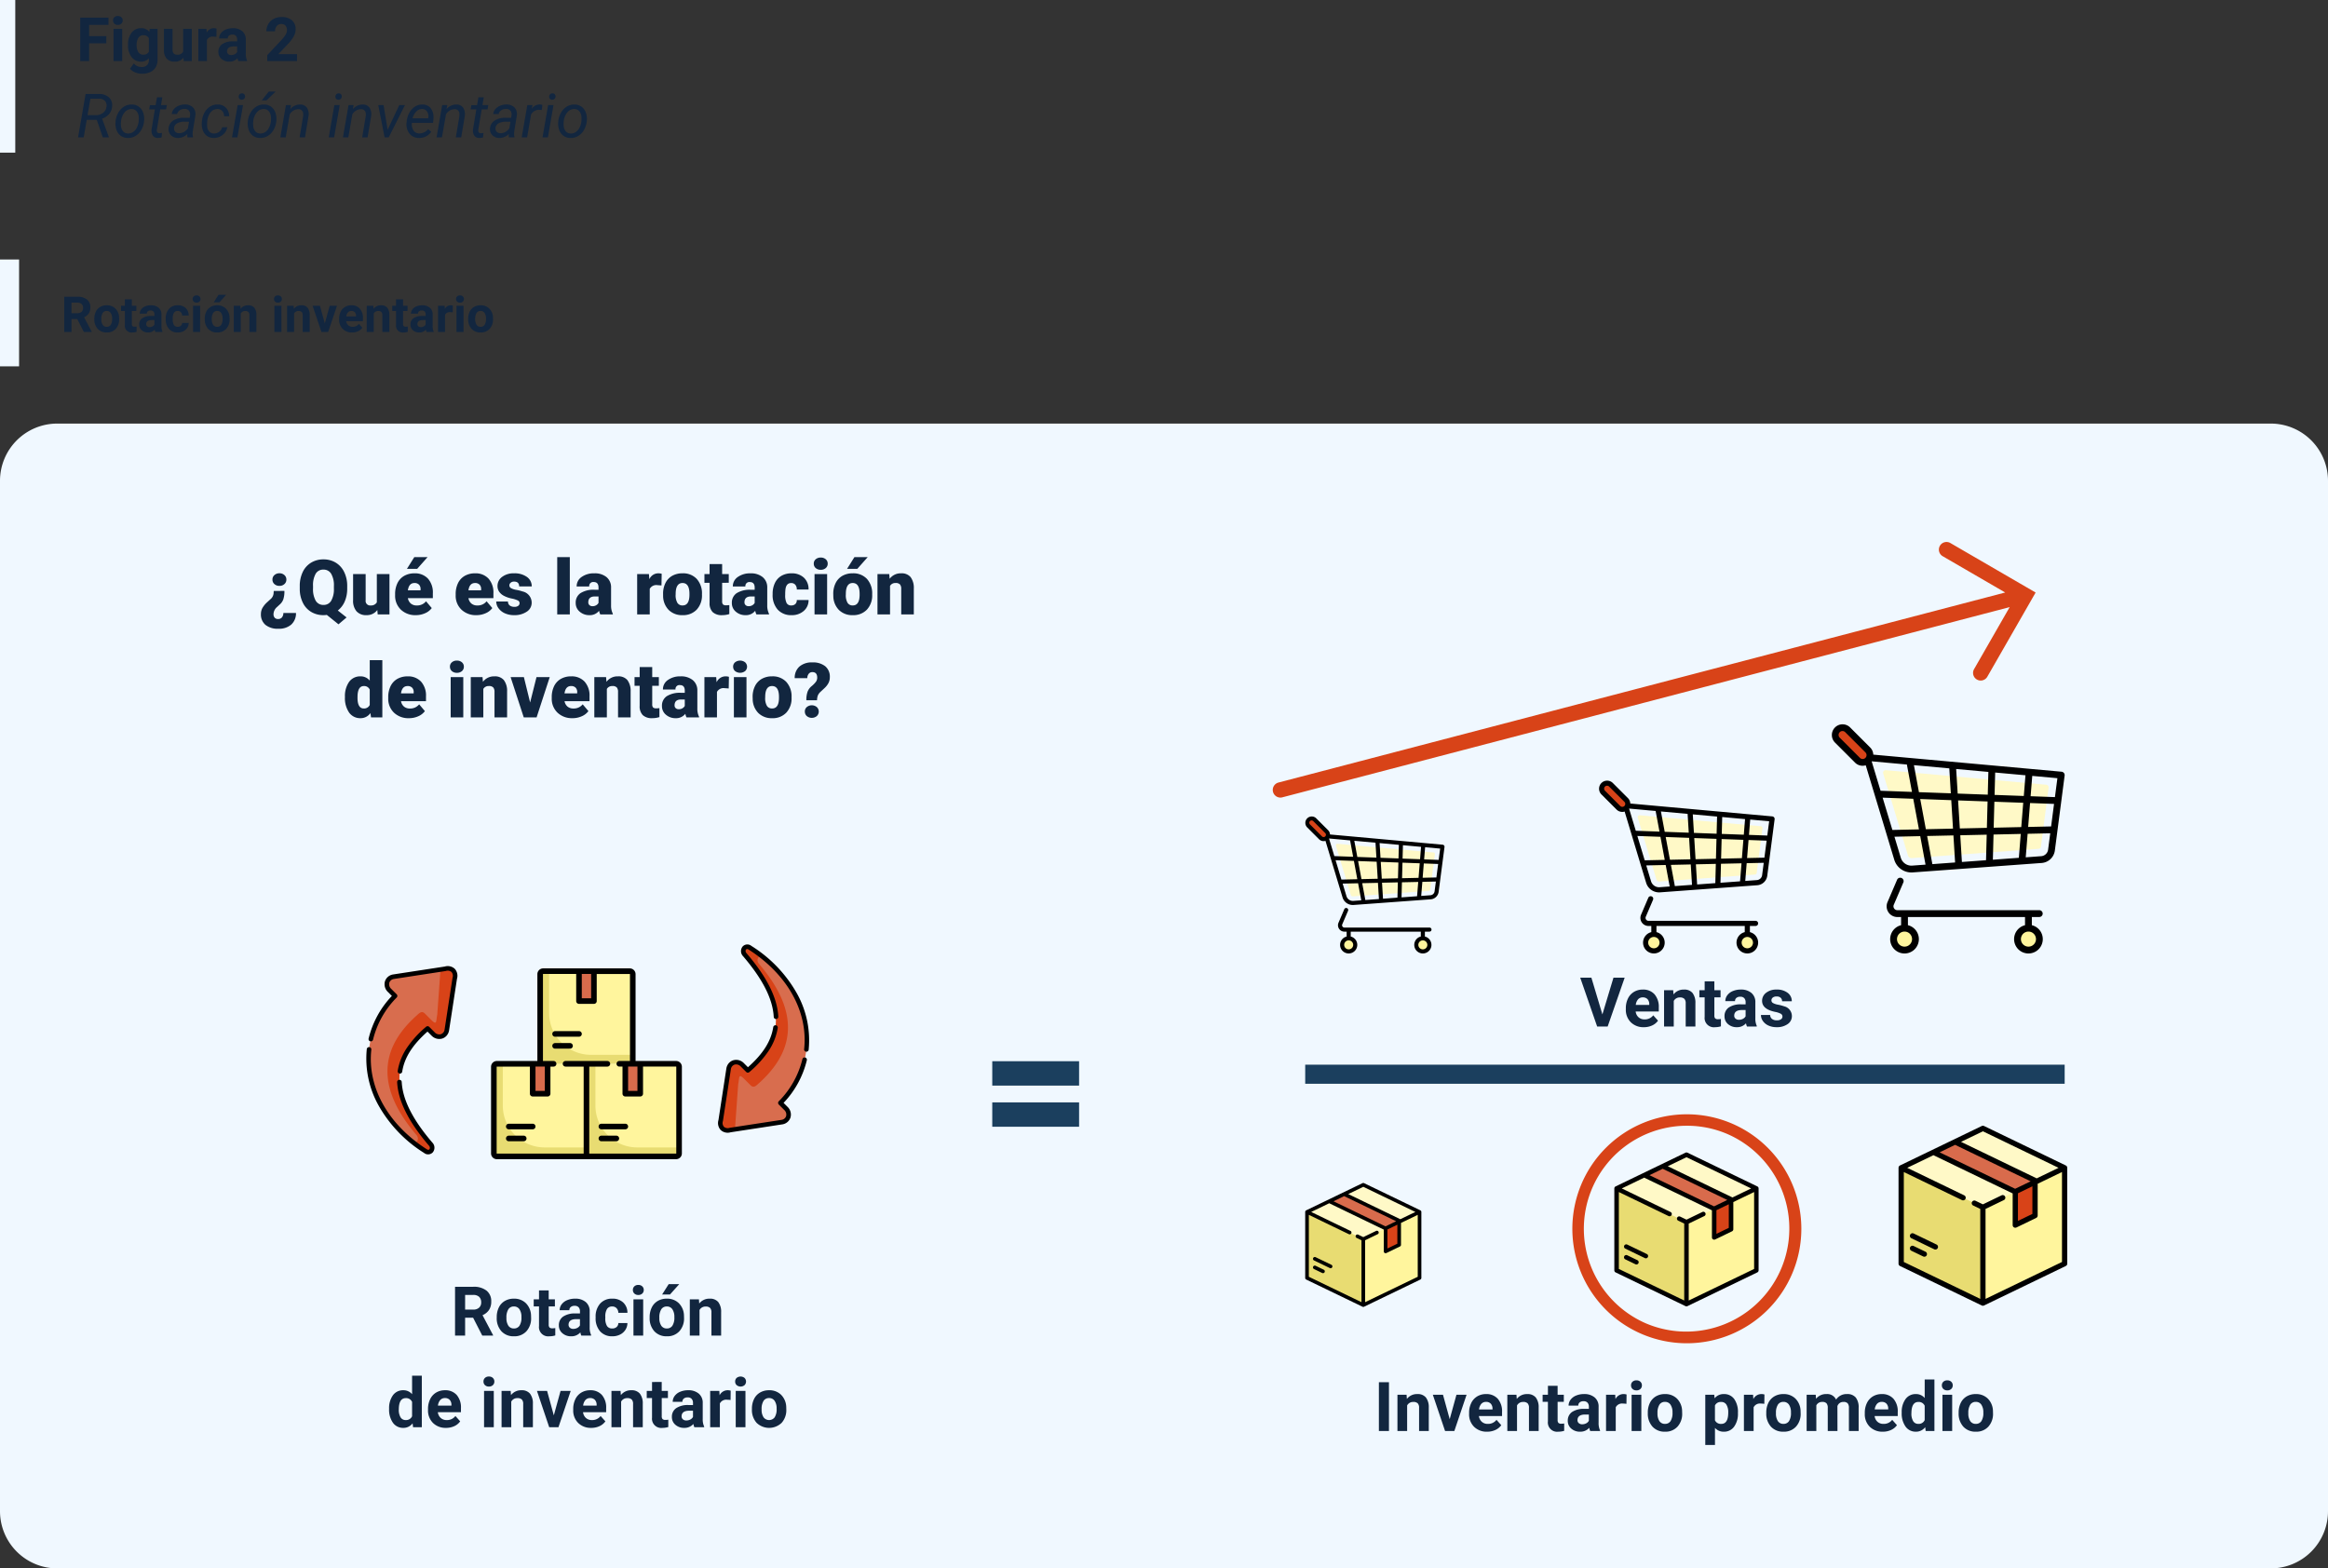 <svg xmlns="http://www.w3.org/2000/svg" width="610" height="411" viewBox="0 0 610 411">
  <rect x="0" y="0" width="610" height="411" fill="#333333" stroke="none"/>
  <g id="Grupo_131486" data-name="Grupo 131486" transform="translate(-495 -3029)">
    <path id="Trazado_194422" data-name="Trazado 194422" d="M15,0H595a15,15,0,0,1,15,15V285a15,15,0,0,1-15,15H15A15,15,0,0,1,0,285V15A15,15,0,0,1,15,0Z" transform="translate(495 3140)" fill="#f0f8ff"/>
    <path id="Trazado_190584" data-name="Trazado 190584" d="M-79.478-6.152a6.627,6.627,0,0,1-.3,2.251,3.362,3.362,0,0,1-1,1.382l-.645.6a2.547,2.547,0,0,0-.908,1.816A1.357,1.357,0,0,0-82,.9a1.162,1.162,0,0,0,.845.317A1.29,1.29,0,0,0-80.137.806a1.794,1.794,0,0,0,.386-1.177h3.311a4,4,0,0,1-1.245,3.047A4.9,4.9,0,0,1-81.079,3.76a5.039,5.039,0,0,1-3.364-1.011A3.547,3.547,0,0,1-85.63-.107a3.281,3.281,0,0,1,.371-1.528,6.061,6.061,0,0,1,1.27-1.558l.83-.762a2.243,2.243,0,0,0,.84-1.494l.049-.7Zm-1.309-1.318a1.892,1.892,0,0,1-1.3-.464,1.516,1.516,0,0,1-.522-1.187,1.516,1.516,0,0,1,.522-1.187,1.892,1.892,0,0,1,1.3-.464,1.86,1.86,0,0,1,1.313.474,1.537,1.537,0,0,1,.513,1.177,1.537,1.537,0,0,1-.513,1.177A1.86,1.86,0,0,1-80.786-7.471Zm17.764.654a8.4,8.4,0,0,1-.654,3.442,5.984,5.984,0,0,1-1.807,2.358L-63.188.8l-2.119,1.8L-68.364.137A6.353,6.353,0,0,1-69.224.2a6.163,6.163,0,0,1-3.223-.84,5.712,5.712,0,0,1-2.192-2.4,8.159,8.159,0,0,1-.815-3.594v-.752a8.414,8.414,0,0,1,.767-3.691A5.713,5.713,0,0,1-72.5-13.545a6.115,6.115,0,0,1,3.257-.869,6.087,6.087,0,0,1,3.223.859,5.79,5.79,0,0,1,2.2,2.446,8.18,8.18,0,0,1,.8,3.638Zm-3.486-.6a5.979,5.979,0,0,0-.708-3.218,2.271,2.271,0,0,0-2.026-1.1,2.256,2.256,0,0,0-2.041,1.084,6.057,6.057,0,0,0-.693,3.174v.654A6.145,6.145,0,0,0-71.284-3.6,2.27,2.27,0,0,0-69.224-2.48a2.237,2.237,0,0,0,2.007-1.1,6.016,6.016,0,0,0,.708-3.174Zm11.377,6.27A3.393,3.393,0,0,1-57.954.2,3.328,3.328,0,0,1-60.586-.815a4.251,4.251,0,0,1-.894-2.905v-6.846h3.291V-3.7A1.183,1.183,0,0,0-56.87-2.344a1.72,1.72,0,0,0,1.611-.811v-7.412h3.311V0h-3.086ZM-45.034.2a5.432,5.432,0,0,1-3.936-1.45,5.008,5.008,0,0,1-1.5-3.774V-5.3a6.489,6.489,0,0,1,.6-2.861,4.395,4.395,0,0,1,1.753-1.919,5.292,5.292,0,0,1,2.734-.679A4.574,4.574,0,0,1-41.87-9.38a5.43,5.43,0,0,1,1.289,3.853v1.279h-6.543a2.372,2.372,0,0,0,.771,1.4,2.3,2.3,0,0,0,1.543.508,2.958,2.958,0,0,0,2.441-1.094l1.5,1.777A4.2,4.2,0,0,1-42.607-.308,5.891,5.891,0,0,1-45.034.2Zm-.371-8.418q-1.445,0-1.719,1.914h3.32v-.254a1.63,1.63,0,0,0-.4-1.226A1.593,1.593,0,0,0-45.405-8.223Zm-.039-6.787h3.477l-2.715,3.066-2.686,0ZM-29.165.2A5.432,5.432,0,0,1-33.1-1.255a5.008,5.008,0,0,1-1.5-3.774V-5.3A6.489,6.489,0,0,1-34-8.164a4.395,4.395,0,0,1,1.753-1.919,5.292,5.292,0,0,1,2.734-.679A4.574,4.574,0,0,1-26-9.38a5.43,5.43,0,0,1,1.289,3.853v1.279h-6.543a2.372,2.372,0,0,0,.771,1.4,2.3,2.3,0,0,0,1.543.508A2.958,2.958,0,0,0-26.5-3.437L-25-1.66A4.2,4.2,0,0,1-26.738-.308,5.891,5.891,0,0,1-29.165.2Zm-.371-8.418q-1.445,0-1.719,1.914h3.32v-.254a1.63,1.63,0,0,0-.4-1.226A1.593,1.593,0,0,0-29.536-8.223Zm11.68,5.254a.76.76,0,0,0-.439-.674,6.685,6.685,0,0,0-1.67-.527A7.615,7.615,0,0,1-22-4.888a3.4,3.4,0,0,1-1.221-1.079,2.577,2.577,0,0,1-.42-1.455,2.92,2.92,0,0,1,1.2-2.4,4.948,4.948,0,0,1,3.145-.942,5.482,5.482,0,0,1,3.359.947,2.962,2.962,0,0,1,1.27,2.49h-3.3q0-1.27-1.338-1.27a1.326,1.326,0,0,0-.869.288.892.892,0,0,0-.352.718.819.819,0,0,0,.43.713,4.06,4.06,0,0,0,1.372.449,11.857,11.857,0,0,1,1.655.42,3.007,3.007,0,0,1,2.383,2.939A2.767,2.767,0,0,1-15.967-.713,5.631,5.631,0,0,1-19.292.2a5.747,5.747,0,0,1-2.422-.488,4.05,4.05,0,0,1-1.66-1.328,3.007,3.007,0,0,1-.6-1.768h3.076a1.272,1.272,0,0,0,.488,1.069,2.009,2.009,0,0,0,1.2.337,1.58,1.58,0,0,0,1.011-.273A.875.875,0,0,0-17.856-2.969ZM-4.692,0h-3.3V-15h3.3ZM3.286,0a3.716,3.716,0,0,1-.312-.947A3.06,3.06,0,0,1,.435.2,3.749,3.749,0,0,1-2.1-.708,2.875,2.875,0,0,1-3.149-2.979a2.955,2.955,0,0,1,1.27-2.6,6.468,6.468,0,0,1,3.691-.879H2.827v-.559q0-1.462-1.26-1.462A1.03,1.03,0,0,0,.4-7.319H-2.9a2.95,2.95,0,0,1,1.3-2.487,5.479,5.479,0,0,1,3.325-.956,4.8,4.8,0,0,1,3.193.986,3.429,3.429,0,0,1,1.2,2.705v4.678A4.79,4.79,0,0,0,6.577-.166V0ZM1.226-2.148a1.836,1.836,0,0,0,1.021-.264,1.653,1.653,0,0,0,.581-.6V-4.7H1.87Q.151-4.7.151-3.154a.942.942,0,0,0,.3.728A1.1,1.1,0,0,0,1.226-2.148Zm18.1-5.439-1.084-.078a1.947,1.947,0,0,0-1.992.977V0H12.954V-10.566H16.04l.107,1.357a2.548,2.548,0,0,1,2.314-1.553,3.209,3.209,0,0,1,.918.117Zm.42,2.207A6.236,6.236,0,0,1,20.356-8.2a4.4,4.4,0,0,1,1.768-1.9,5.323,5.323,0,0,1,2.705-.664,4.858,4.858,0,0,1,3.74,1.47,5.64,5.64,0,0,1,1.367,4v.117a5.472,5.472,0,0,1-1.372,3.921A4.871,4.871,0,0,1,24.849.2a4.927,4.927,0,0,1-3.623-1.353,5.29,5.29,0,0,1-1.475-3.667Zm3.291.205a3.932,3.932,0,0,0,.459,2.148,1.529,1.529,0,0,0,1.357.684q1.758,0,1.8-2.705v-.332q0-2.842-1.816-2.842-1.65,0-1.787,2.451ZM35.22-13.193v2.627h1.738v2.285H35.22v4.834a1.234,1.234,0,0,0,.215.83,1.152,1.152,0,0,0,.85.234,4.828,4.828,0,0,0,.82-.059V-.088A6.074,6.074,0,0,1,35.249.2a3.448,3.448,0,0,1-2.51-.8,3.282,3.282,0,0,1-.811-2.432V-8.281H30.581v-2.285h1.348v-2.627ZM44.2,0a3.716,3.716,0,0,1-.312-.947A3.06,3.06,0,0,1,41.353.2a3.749,3.749,0,0,1-2.539-.9,2.875,2.875,0,0,1-1.045-2.271,2.955,2.955,0,0,1,1.27-2.6,6.468,6.468,0,0,1,3.691-.879h1.016v-.559q0-1.462-1.26-1.462a1.03,1.03,0,0,0-1.172,1.158H38.022a2.95,2.95,0,0,1,1.3-2.487,5.479,5.479,0,0,1,3.325-.956,4.8,4.8,0,0,1,3.193.986,3.429,3.429,0,0,1,1.2,2.705v4.678A4.79,4.79,0,0,0,47.5-.166V0ZM42.144-2.148a1.836,1.836,0,0,0,1.021-.264,1.653,1.653,0,0,0,.581-.6V-4.7h-.957q-1.719,0-1.719,1.543a.942.942,0,0,0,.3.728A1.1,1.1,0,0,0,42.144-2.148Zm11.191-.2a1.464,1.464,0,0,0,1.074-.376,1.379,1.379,0,0,0,.371-1.05h3.086A3.653,3.653,0,0,1,56.621-.918,4.631,4.631,0,0,1,53.413.2,4.689,4.689,0,0,1,49.78-1.25a5.7,5.7,0,0,1-1.328-4v-.137a6.436,6.436,0,0,1,.591-2.827,4.3,4.3,0,0,1,1.7-1.885,5.081,5.081,0,0,1,2.637-.659,4.573,4.573,0,0,1,3.271,1.143,4.053,4.053,0,0,1,1.211,3.1H54.78a1.807,1.807,0,0,0-.4-1.26,1.382,1.382,0,0,0-1.074-.439q-1.279,0-1.494,1.631a11.507,11.507,0,0,0-.068,1.426,4.52,4.52,0,0,0,.381,2.207A1.319,1.319,0,0,0,53.335-2.344ZM62.729,0h-3.3V-10.566h3.3Zm-3.5-13.291a1.469,1.469,0,0,1,.508-1.152,1.916,1.916,0,0,1,1.318-.449,1.916,1.916,0,0,1,1.318.449,1.469,1.469,0,0,1,.508,1.152,1.469,1.469,0,0,1-.508,1.152,1.916,1.916,0,0,1-1.318.449,1.916,1.916,0,0,1-1.318-.449A1.469,1.469,0,0,1,59.233-13.291Zm5.107,7.91A6.236,6.236,0,0,1,64.956-8.2a4.4,4.4,0,0,1,1.768-1.9,5.323,5.323,0,0,1,2.705-.664,4.858,4.858,0,0,1,3.74,1.47,5.64,5.64,0,0,1,1.367,4v.117a5.472,5.472,0,0,1-1.372,3.921A4.871,4.871,0,0,1,69.448.2a4.927,4.927,0,0,1-3.623-1.353,5.29,5.29,0,0,1-1.475-3.667Zm3.291.205a3.932,3.932,0,0,0,.459,2.148,1.529,1.529,0,0,0,1.357.684q1.758,0,1.8-2.705v-.332q0-2.842-1.816-2.842-1.65,0-1.787,2.451ZM69.878-15h3.477L70.64-11.934l-2.686,0Zm9.131,4.434.107,1.24a3.583,3.583,0,0,1,3.018-1.436,3.015,3.015,0,0,1,2.466.986,4.7,4.7,0,0,1,.845,2.969V0h-3.3V-6.67a1.783,1.783,0,0,0-.322-1.177,1.491,1.491,0,0,0-1.172-.376,1.569,1.569,0,0,0-1.436.762V0H75.923V-10.566ZM-63.613,21.639a6.455,6.455,0,0,1,1.084-3.955A3.568,3.568,0,0,1-59.5,16.238a3.035,3.035,0,0,1,2.383,1.113V12h3.3V27h-2.959l-.166-1.133A3.116,3.116,0,0,1-59.521,27.2,3.562,3.562,0,0,1-62.51,25.75,6.659,6.659,0,0,1-63.613,21.639Zm3.291.205q0,2.813,1.641,2.813a1.62,1.62,0,0,0,1.563-.918V19.715a1.576,1.576,0,0,0-1.543-.937q-1.523,0-1.65,2.461ZM-46.836,27.2a5.432,5.432,0,0,1-3.936-1.45,5.008,5.008,0,0,1-1.5-3.774V21.7a6.489,6.489,0,0,1,.6-2.861,4.395,4.395,0,0,1,1.753-1.919,5.292,5.292,0,0,1,2.734-.679,4.574,4.574,0,0,1,3.516,1.382,5.43,5.43,0,0,1,1.289,3.853v1.279h-6.543a2.372,2.372,0,0,0,.771,1.4,2.3,2.3,0,0,0,1.543.508,2.958,2.958,0,0,0,2.441-1.094l1.5,1.777a4.2,4.2,0,0,1-1.743,1.353A5.891,5.891,0,0,1-46.836,27.2Zm-.371-8.418q-1.445,0-1.719,1.914h3.32v-.254a1.63,1.63,0,0,0-.4-1.226A1.593,1.593,0,0,0-47.207,18.777ZM-32.607,27h-3.3V16.434h3.3Zm-3.5-13.291a1.469,1.469,0,0,1,.508-1.152,1.916,1.916,0,0,1,1.318-.449,1.916,1.916,0,0,1,1.318.449,1.469,1.469,0,0,1,.508,1.152,1.469,1.469,0,0,1-.508,1.152,1.916,1.916,0,0,1-1.318.449,1.916,1.916,0,0,1-1.318-.449A1.469,1.469,0,0,1-36.1,13.709Zm8.545,2.725.107,1.24a3.583,3.583,0,0,1,3.018-1.436,3.015,3.015,0,0,1,2.466.986,4.7,4.7,0,0,1,.845,2.969V27h-3.3V20.33a1.783,1.783,0,0,0-.322-1.177,1.491,1.491,0,0,0-1.172-.376,1.569,1.569,0,0,0-1.436.762V27h-3.291V16.434Zm12.471,6.65,1.67-6.65h3.467L-13.4,27h-3.359l-3.447-10.566h3.477Zm11.1,4.111a5.432,5.432,0,0,1-3.936-1.45,5.008,5.008,0,0,1-1.5-3.774V21.7a6.489,6.489,0,0,1,.6-2.861A4.395,4.395,0,0,1-7.07,16.917a5.292,5.292,0,0,1,2.734-.679A4.574,4.574,0,0,1-.82,17.62,5.43,5.43,0,0,1,.469,21.473v1.279H-6.074a2.372,2.372,0,0,0,.771,1.4,2.3,2.3,0,0,0,1.543.508,2.958,2.958,0,0,0,2.441-1.094l1.5,1.777a4.2,4.2,0,0,1-1.743,1.353A5.891,5.891,0,0,1-3.984,27.2Zm-.371-8.418q-1.445,0-1.719,1.914h3.32v-.254a1.63,1.63,0,0,0-.4-1.226A1.593,1.593,0,0,0-4.355,18.777Zm9.17-2.344.107,1.24a3.583,3.583,0,0,1,3.018-1.436,3.015,3.015,0,0,1,2.466.986,4.7,4.7,0,0,1,.845,2.969V27h-3.3V20.33a1.783,1.783,0,0,0-.322-1.177,1.491,1.491,0,0,0-1.172-.376,1.569,1.569,0,0,0-1.436.762V27H1.729V16.434ZM16.9,13.807v2.627h1.738v2.285H16.9v4.834a1.234,1.234,0,0,0,.215.83,1.152,1.152,0,0,0,.85.234,4.828,4.828,0,0,0,.82-.059v2.354a6.074,6.074,0,0,1-1.855.283,3.448,3.448,0,0,1-2.51-.8,3.282,3.282,0,0,1-.811-2.432V18.719H12.266V16.434h1.348V13.807ZM25.889,27a3.716,3.716,0,0,1-.312-.947A3.06,3.06,0,0,1,23.037,27.2a3.749,3.749,0,0,1-2.539-.9,2.875,2.875,0,0,1-1.045-2.271,2.955,2.955,0,0,1,1.27-2.6,6.468,6.468,0,0,1,3.691-.879H25.43v-.559q0-1.462-1.26-1.462A1.03,1.03,0,0,0,23,19.681H19.707a2.95,2.95,0,0,1,1.3-2.487,5.479,5.479,0,0,1,3.325-.956,4.8,4.8,0,0,1,3.193.986,3.429,3.429,0,0,1,1.2,2.705v4.678a4.79,4.79,0,0,0,.449,2.227V27Zm-2.061-2.148a1.836,1.836,0,0,0,1.021-.264,1.653,1.653,0,0,0,.581-.6V22.3h-.957q-1.719,0-1.719,1.543a.942.942,0,0,0,.3.728A1.1,1.1,0,0,0,23.828,24.852Zm13.115-5.439-1.084-.078a1.947,1.947,0,0,0-1.992.977V27H30.576V16.434h3.086l.107,1.357a2.548,2.548,0,0,1,2.314-1.553,3.209,3.209,0,0,1,.918.117ZM41.6,27H38.3V16.434h3.3Zm-3.5-13.291a1.469,1.469,0,0,1,.508-1.152,2.159,2.159,0,0,1,2.637,0,1.561,1.561,0,0,1,0,2.3,2.159,2.159,0,0,1-2.637,0A1.469,1.469,0,0,1,38.105,13.709Zm5.107,7.91a6.236,6.236,0,0,1,.615-2.817A4.4,4.4,0,0,1,45.6,16.9a5.323,5.323,0,0,1,2.705-.664,4.858,4.858,0,0,1,3.74,1.47,5.64,5.64,0,0,1,1.367,4v.117a5.472,5.472,0,0,1-1.372,3.921A4.871,4.871,0,0,1,48.32,27.2,4.927,4.927,0,0,1,44.7,25.843a5.29,5.29,0,0,1-1.475-3.667Zm3.291.205a3.932,3.932,0,0,0,.459,2.148,1.529,1.529,0,0,0,1.357.684q1.758,0,1.8-2.705v-.332q0-2.842-1.816-2.842-1.65,0-1.787,2.451Zm10.791.674a6.356,6.356,0,0,1,.322-2.251,3.521,3.521,0,0,1,1.045-1.431,6.947,6.947,0,0,0,1.1-1.108,1.809,1.809,0,0,0,.376-1.108q0-1.475-1.27-1.475a1.178,1.178,0,0,0-.947.43,1.827,1.827,0,0,0-.381,1.162h-3.3a3.937,3.937,0,0,1,1.23-3.042,4.906,4.906,0,0,1,3.4-1.089,5.1,5.1,0,0,1,3.374,1.006,3.53,3.53,0,0,1,1.2,2.861,3.333,3.333,0,0,1-.322,1.475,4.984,4.984,0,0,1-1.035,1.357L60.957,20.33a2.642,2.642,0,0,0-.664.942,3.734,3.734,0,0,0-.205,1.226Zm-.4,2.969a1.516,1.516,0,0,1,.522-1.187,2.064,2.064,0,0,1,2.607,0,1.609,1.609,0,0,1,0,2.373,2.064,2.064,0,0,1-2.607,0A1.516,1.516,0,0,1,56.895,25.467Z" transform="translate(649 3190.001)" fill="#12263f"/>
    <path id="Trazado_190312" data-name="Trazado 190312" d="M24-3.2H1.25V-9.59H24ZM24,7.583H1.25V1.2H24Z" transform="translate(753.75 3316.683)" fill="#1b3f5e"/>
    <path id="Trazado_190585" data-name="Trazado 190585" d="M5.871-3.173l2.9-9.624h2.936L7.251,0H4.5L.062-12.8H2.988ZM16.734.176a4.668,4.668,0,0,1-3.406-1.283,4.561,4.561,0,0,1-1.314-3.419v-.246a5.745,5.745,0,0,1,.554-2.562,4.064,4.064,0,0,1,1.569-1.74,4.4,4.4,0,0,1,2.316-.611,3.947,3.947,0,0,1,3.072,1.23,5,5,0,0,1,1.121,3.489v1.037H14.59a2.36,2.36,0,0,0,.743,1.494,2.245,2.245,0,0,0,1.569.563A2.742,2.742,0,0,0,19.2-2.936l1.248,1.4A3.813,3.813,0,0,1,18.9-.277,5.075,5.075,0,0,1,16.734.176Zm-.29-7.813a1.587,1.587,0,0,0-1.226.512,2.651,2.651,0,0,0-.6,1.466h3.533v-.2a1.891,1.891,0,0,0-.457-1.311A1.638,1.638,0,0,0,16.444-7.638Zm7.98-1.872.079,1.1a3.32,3.32,0,0,1,2.733-1.274,2.759,2.759,0,0,1,2.25.888,4.142,4.142,0,0,1,.756,2.654V0H27.7V-6.082a1.648,1.648,0,0,0-.352-1.173,1.574,1.574,0,0,0-1.169-.365,1.747,1.747,0,0,0-1.608.914V0h-2.54V-9.51Zm10.784-2.338V-9.51h1.626v1.863H35.209V-2.9a1.133,1.133,0,0,0,.2.756,1.015,1.015,0,0,0,.773.229,4.051,4.051,0,0,0,.747-.062V-.053a5.229,5.229,0,0,1-1.538.229,2.425,2.425,0,0,1-2.725-2.7V-7.646H31.28V-9.51h1.389v-2.338ZM43.761,0a2.821,2.821,0,0,1-.255-.853,3.073,3.073,0,0,1-2.4,1.028,3.376,3.376,0,0,1-2.316-.809,2.6,2.6,0,0,1-.918-2.039,2.687,2.687,0,0,1,1.121-2.32,5.529,5.529,0,0,1,3.239-.817H43.4v-.545a1.567,1.567,0,0,0-.338-1.055,1.331,1.331,0,0,0-1.068-.4,1.513,1.513,0,0,0-1.006.308,1.045,1.045,0,0,0-.365.844h-2.54a2.551,2.551,0,0,1,.51-1.529,3.37,3.37,0,0,1,1.441-1.1,5.253,5.253,0,0,1,2.092-.4,4.15,4.15,0,0,1,2.791.883,3.09,3.09,0,0,1,1.033,2.483V-2.2a4.546,4.546,0,0,0,.378,2.048V0Zm-2.1-1.767a2.188,2.188,0,0,0,1.037-.25,1.645,1.645,0,0,0,.7-.672V-4.324h-.949q-1.907,0-2.03,1.318l-.009.149a1.017,1.017,0,0,0,.334.782A1.3,1.3,0,0,0,41.66-1.767Zm11.391-.861a.818.818,0,0,0-.461-.734,5.241,5.241,0,0,0-1.481-.479q-3.393-.712-3.393-2.883a2.613,2.613,0,0,1,1.05-2.114,4.237,4.237,0,0,1,2.747-.848,4.56,4.56,0,0,1,2.9.853,2.687,2.687,0,0,1,1.085,2.215h-2.54a1.229,1.229,0,0,0-.352-.9,1.488,1.488,0,0,0-1.1-.356,1.52,1.52,0,0,0-.993.29.916.916,0,0,0-.352.738.783.783,0,0,0,.4.681,4.114,4.114,0,0,0,1.349.448,11.019,11.019,0,0,1,1.6.426,2.628,2.628,0,0,1,2.013,2.558A2.481,2.481,0,0,1,54.4-.628a4.815,4.815,0,0,1-2.883.8A5.029,5.029,0,0,1,49.4-.25a3.561,3.561,0,0,1-1.455-1.169,2.716,2.716,0,0,1-.527-1.6h2.408a1.326,1.326,0,0,0,.5,1.037,1.987,1.987,0,0,0,1.248.36,1.839,1.839,0,0,0,1.1-.277A.861.861,0,0,0,53.051-2.628Z" transform="translate(909 3298.002)" fill="#12263f"/>
    <path id="Trazado_190586" data-name="Trazado 190586" d="M3.946,0H1.31V-12.8H3.946ZM8.561-9.51l.079,1.1a3.32,3.32,0,0,1,2.733-1.274,2.759,2.759,0,0,1,2.25.888,4.142,4.142,0,0,1,.756,2.654V0h-2.54V-6.082a1.648,1.648,0,0,0-.352-1.173,1.574,1.574,0,0,0-1.169-.365,1.747,1.747,0,0,0-1.608.914V0H6.17V-9.51ZM19.863-3.1,21.63-9.51h2.654L21.076,0H18.65L15.442-9.51H18.1Zm9.8,3.278a4.668,4.668,0,0,1-3.406-1.283,4.561,4.561,0,0,1-1.314-3.419v-.246A5.745,5.745,0,0,1,25.5-7.334a4.064,4.064,0,0,1,1.569-1.74,4.4,4.4,0,0,1,2.316-.611,3.947,3.947,0,0,1,3.072,1.23,5,5,0,0,1,1.121,3.489v1.037H27.519a2.36,2.36,0,0,0,.743,1.494,2.245,2.245,0,0,0,1.569.563,2.742,2.742,0,0,0,2.294-1.063l1.248,1.4A3.813,3.813,0,0,1,31.825-.277,5.075,5.075,0,0,1,29.663.176Zm-.29-7.813a1.587,1.587,0,0,0-1.226.512,2.651,2.651,0,0,0-.6,1.466h3.533v-.2a1.891,1.891,0,0,0-.457-1.311A1.638,1.638,0,0,0,29.373-7.638Zm7.98-1.872.079,1.1a3.32,3.32,0,0,1,2.733-1.274,2.759,2.759,0,0,1,2.25.888,4.142,4.142,0,0,1,.756,2.654V0h-2.54V-6.082a1.648,1.648,0,0,0-.352-1.173,1.574,1.574,0,0,0-1.169-.365,1.747,1.747,0,0,0-1.608.914V0h-2.54V-9.51Zm10.784-2.338V-9.51h1.626v1.863H48.138V-2.9a1.133,1.133,0,0,0,.2.756,1.015,1.015,0,0,0,.773.229,4.051,4.051,0,0,0,.747-.062V-.053a5.229,5.229,0,0,1-1.538.229,2.425,2.425,0,0,1-2.725-2.7V-7.646H44.209V-9.51H45.6v-2.338ZM56.689,0a2.821,2.821,0,0,1-.255-.853,3.073,3.073,0,0,1-2.4,1.028,3.376,3.376,0,0,1-2.316-.809A2.6,2.6,0,0,1,50.8-2.672a2.687,2.687,0,0,1,1.121-2.32A5.529,5.529,0,0,1,55.16-5.81h1.169v-.545a1.567,1.567,0,0,0-.338-1.055,1.331,1.331,0,0,0-1.068-.4,1.513,1.513,0,0,0-1.006.308,1.045,1.045,0,0,0-.365.844h-2.54a2.551,2.551,0,0,1,.51-1.529,3.37,3.37,0,0,1,1.441-1.1,5.253,5.253,0,0,1,2.092-.4,4.15,4.15,0,0,1,2.791.883,3.09,3.09,0,0,1,1.033,2.483V-2.2a4.546,4.546,0,0,0,.378,2.048V0Zm-2.1-1.767a2.188,2.188,0,0,0,1.037-.25,1.645,1.645,0,0,0,.7-.672V-4.324H55.38q-1.907,0-2.03,1.318l-.009.149a1.017,1.017,0,0,0,.334.782A1.3,1.3,0,0,0,54.589-1.767ZM66.173-7.128a6.9,6.9,0,0,0-.914-.07,1.86,1.86,0,0,0-1.89.976V0h-2.54V-9.51h2.4l.07,1.134a2.354,2.354,0,0,1,2.118-1.31,2.662,2.662,0,0,1,.791.114ZM70.075,0H67.526V-9.51h2.549Zm-2.7-11.971a1.251,1.251,0,0,1,.382-.94A1.436,1.436,0,0,1,68.8-13.28a1.44,1.44,0,0,1,1.037.369,1.244,1.244,0,0,1,.387.94,1.247,1.247,0,0,1-.391.949,1.443,1.443,0,0,1-1.033.369,1.443,1.443,0,0,1-1.033-.369A1.247,1.247,0,0,1,67.377-11.971Zm4.395,7.128a5.64,5.64,0,0,1,.545-2.522,3.989,3.989,0,0,1,1.569-1.714,4.577,4.577,0,0,1,2.377-.606A4.33,4.33,0,0,1,79.4-8.508a4.727,4.727,0,0,1,1.358,3.2l.018.65a4.97,4.97,0,0,1-1.222,3.511A4.247,4.247,0,0,1,76.28.176,4.268,4.268,0,0,1,73-1.143a5.058,5.058,0,0,1-1.226-3.586Zm2.54.18a3.555,3.555,0,0,0,.51,2.073,1.682,1.682,0,0,0,1.459.717,1.686,1.686,0,0,0,1.441-.709,3.89,3.89,0,0,0,.519-2.267,3.519,3.519,0,0,0-.519-2.06,1.686,1.686,0,0,0-1.459-.731,1.658,1.658,0,0,0-1.441.726A3.955,3.955,0,0,0,74.312-4.662Zm21.076,0a5.7,5.7,0,0,1-1,3.52A3.2,3.2,0,0,1,91.7.176a2.963,2.963,0,0,1-2.329-1V3.656h-2.54V-9.51h2.355l.088.932a2.985,2.985,0,0,1,2.408-1.107,3.22,3.22,0,0,1,2.733,1.3A5.858,5.858,0,0,1,95.388-4.8Zm-2.54-.185a3.743,3.743,0,0,0-.47-2.048,1.532,1.532,0,0,0-1.367-.721,1.663,1.663,0,0,0-1.644.914v3.894a1.692,1.692,0,0,0,1.661.94Q92.848-1.872,92.848-4.852ZM102.3-7.128a6.9,6.9,0,0,0-.914-.07,1.86,1.86,0,0,0-1.89.976V0h-2.54V-9.51h2.4l.07,1.134a2.354,2.354,0,0,1,2.118-1.31,2.662,2.662,0,0,1,.791.114Zm.51,2.285a5.64,5.64,0,0,1,.545-2.522,3.989,3.989,0,0,1,1.569-1.714,4.577,4.577,0,0,1,2.377-.606,4.33,4.33,0,0,1,3.142,1.178,4.727,4.727,0,0,1,1.358,3.2l.018.65A4.97,4.97,0,0,1,110.6-1.147,4.247,4.247,0,0,1,107.323.176a4.268,4.268,0,0,1-3.283-1.318,5.058,5.058,0,0,1-1.226-3.586Zm2.54.18a3.555,3.555,0,0,0,.51,2.073,1.682,1.682,0,0,0,1.459.717,1.686,1.686,0,0,0,1.441-.709,3.89,3.89,0,0,0,.519-2.267,3.519,3.519,0,0,0-.519-2.06,1.686,1.686,0,0,0-1.459-.731,1.658,1.658,0,0,0-1.441.726A3.955,3.955,0,0,0,105.354-4.662ZM115.77-9.51l.079,1.063a3.342,3.342,0,0,1,2.733-1.239,2.536,2.536,0,0,1,2.522,1.45,3.265,3.265,0,0,1,2.856-1.45,2.836,2.836,0,0,1,2.3.9,4.141,4.141,0,0,1,.756,2.711V0h-2.549V-6.064a1.811,1.811,0,0,0-.316-1.182,1.4,1.4,0,0,0-1.116-.374,1.585,1.585,0,0,0-1.582,1.09L121.465,0h-2.54V-6.056a1.789,1.789,0,0,0-.325-1.2,1.416,1.416,0,0,0-1.107-.369,1.646,1.646,0,0,0-1.564.9V0h-2.54V-9.51ZM133.348.176a4.668,4.668,0,0,1-3.406-1.283,4.561,4.561,0,0,1-1.314-3.419v-.246a5.745,5.745,0,0,1,.554-2.562,4.064,4.064,0,0,1,1.569-1.74,4.4,4.4,0,0,1,2.316-.611,3.947,3.947,0,0,1,3.072,1.23,5,5,0,0,1,1.121,3.489v1.037H131.2a2.36,2.36,0,0,0,.743,1.494,2.245,2.245,0,0,0,1.569.563,2.742,2.742,0,0,0,2.294-1.063l1.248,1.4A3.813,3.813,0,0,1,135.51-.277,5.075,5.075,0,0,1,133.348.176Zm-.29-7.813a1.587,1.587,0,0,0-1.226.512,2.651,2.651,0,0,0-.6,1.466h3.533v-.2a1.891,1.891,0,0,0-.457-1.311A1.638,1.638,0,0,0,133.058-7.638ZM138.3-4.825a5.731,5.731,0,0,1,1-3.542,3.237,3.237,0,0,1,2.729-1.318,2.913,2.913,0,0,1,2.294,1.037V-13.5h2.549V0H144.58l-.123-1.011A2.989,2.989,0,0,1,142.014.176a3.228,3.228,0,0,1-2.694-1.323A5.916,5.916,0,0,1,138.3-4.825Zm2.54.189a3.754,3.754,0,0,0,.466,2.051,1.517,1.517,0,0,0,1.354.713,1.7,1.7,0,0,0,1.661-.995V-6.625a1.675,1.675,0,0,0-1.644-.995Q140.845-7.62,140.845-4.636ZM151.523,0h-2.549V-9.51h2.549Zm-2.7-11.971a1.251,1.251,0,0,1,.382-.94,1.436,1.436,0,0,1,1.042-.369,1.44,1.44,0,0,1,1.037.369,1.244,1.244,0,0,1,.387.94,1.247,1.247,0,0,1-.391.949,1.443,1.443,0,0,1-1.033.369,1.443,1.443,0,0,1-1.033-.369A1.247,1.247,0,0,1,148.825-11.971Zm4.395,7.128a5.64,5.64,0,0,1,.545-2.522,3.989,3.989,0,0,1,1.569-1.714,4.577,4.577,0,0,1,2.377-.606,4.33,4.33,0,0,1,3.142,1.178,4.727,4.727,0,0,1,1.358,3.2l.018.65a4.97,4.97,0,0,1-1.222,3.511A4.247,4.247,0,0,1,157.729.176a4.268,4.268,0,0,1-3.283-1.318,5.058,5.058,0,0,1-1.226-3.586Zm2.54.18a3.555,3.555,0,0,0,.51,2.073,1.682,1.682,0,0,0,1.459.717,1.686,1.686,0,0,0,1.441-.709,3.89,3.89,0,0,0,.519-2.267,3.519,3.519,0,0,0-.519-2.06,1.686,1.686,0,0,0-1.459-.731,1.658,1.658,0,0,0-1.441.726A3.955,3.955,0,0,0,155.76-4.662Z" transform="translate(855 3404.002)" fill="#12263f"/>
    <path id="Trazado_190583" data-name="Trazado 190583" d="M-30.028-4.685h-2.1V0h-2.637V-12.8h4.755a5.375,5.375,0,0,1,3.5,1.011,3.488,3.488,0,0,1,1.23,2.856,3.937,3.937,0,0,1-.567,2.184,3.866,3.866,0,0,1-1.718,1.393L-24.8-.123V0h-2.83Zm-2.1-2.136H-30a2.178,2.178,0,0,0,1.538-.505,1.806,1.806,0,0,0,.545-1.393,1.933,1.933,0,0,0-.514-1.424,2.137,2.137,0,0,0-1.578-.519h-2.118Zm8.288,1.978A5.64,5.64,0,0,1-23.3-7.365a3.989,3.989,0,0,1,1.569-1.714,4.577,4.577,0,0,1,2.377-.606,4.33,4.33,0,0,1,3.142,1.178,4.727,4.727,0,0,1,1.358,3.2l.018.65a4.97,4.97,0,0,1-1.222,3.511A4.247,4.247,0,0,1-19.332.176a4.268,4.268,0,0,1-3.283-1.318A5.058,5.058,0,0,1-23.84-4.729Zm2.54.18a3.555,3.555,0,0,0,.51,2.073,1.682,1.682,0,0,0,1.459.717,1.686,1.686,0,0,0,1.441-.709,3.89,3.89,0,0,0,.519-2.267,3.519,3.519,0,0,0-.519-2.06,1.686,1.686,0,0,0-1.459-.731,1.658,1.658,0,0,0-1.441.726A3.955,3.955,0,0,0-21.3-4.662Zm11.074-7.185V-9.51H-8.6v1.863h-1.626V-2.9a1.133,1.133,0,0,0,.2.756,1.015,1.015,0,0,0,.773.229A4.051,4.051,0,0,0-8.5-1.978V-.053a5.229,5.229,0,0,1-1.538.229,2.425,2.425,0,0,1-2.725-2.7V-7.646h-1.389V-9.51h1.389v-2.338ZM-1.674,0a2.821,2.821,0,0,1-.255-.853A3.073,3.073,0,0,1-4.329.176,3.376,3.376,0,0,1-6.645-.633a2.6,2.6,0,0,1-.918-2.039,2.687,2.687,0,0,1,1.121-2.32A5.529,5.529,0,0,1-3.2-5.81h1.169v-.545a1.567,1.567,0,0,0-.338-1.055,1.331,1.331,0,0,0-1.068-.4A1.513,1.513,0,0,0-4.447-7.5a1.045,1.045,0,0,0-.365.844h-2.54a2.551,2.551,0,0,1,.51-1.529A3.37,3.37,0,0,1-5.4-9.286a5.253,5.253,0,0,1,2.092-.4A4.15,4.15,0,0,1-.519-8.8,3.09,3.09,0,0,1,.514-6.319V-2.2A4.546,4.546,0,0,0,.892-.149V0Zm-2.1-1.767a2.188,2.188,0,0,0,1.037-.25,1.645,1.645,0,0,0,.7-.672V-4.324h-.949q-1.907,0-2.03,1.318l-.009.149a1.017,1.017,0,0,0,.334.782A1.3,1.3,0,0,0-3.775-1.767Zm10.2-.105a1.666,1.666,0,0,0,1.143-.387A1.355,1.355,0,0,0,8.02-3.287H10.4a3.258,3.258,0,0,1-.527,1.771A3.48,3.48,0,0,1,8.455-.268,4.442,4.442,0,0,1,6.464.176a4.129,4.129,0,0,1-3.217-1.3A5.13,5.13,0,0,1,2.07-4.7v-.167A5.071,5.071,0,0,1,3.239-8.376a4.08,4.08,0,0,1,3.208-1.31A4,4,0,0,1,9.308-8.67a3.594,3.594,0,0,1,1.094,2.7H8.02a1.745,1.745,0,0,0-.457-1.206A1.524,1.524,0,0,0,6.4-7.638a1.53,1.53,0,0,0-1.34.647,3.749,3.749,0,0,0-.453,2.1v.264a3.8,3.8,0,0,0,.448,2.113A1.549,1.549,0,0,0,6.42-1.872ZM14.533,0H11.984V-9.51h2.549Zm-2.7-11.971a1.251,1.251,0,0,1,.382-.94,1.436,1.436,0,0,1,1.042-.369,1.44,1.44,0,0,1,1.037.369,1.244,1.244,0,0,1,.387.94,1.247,1.247,0,0,1-.391.949,1.443,1.443,0,0,1-1.033.369,1.443,1.443,0,0,1-1.033-.369A1.247,1.247,0,0,1,11.834-11.971Zm4.395,7.128a5.64,5.64,0,0,1,.545-2.522,3.989,3.989,0,0,1,1.569-1.714,4.577,4.577,0,0,1,2.377-.606,4.33,4.33,0,0,1,3.142,1.178,4.727,4.727,0,0,1,1.358,3.2l.018.65a4.97,4.97,0,0,1-1.222,3.511A4.247,4.247,0,0,1,20.738.176a4.268,4.268,0,0,1-3.283-1.318,5.058,5.058,0,0,1-1.226-3.586Zm2.54.18a3.555,3.555,0,0,0,.51,2.073,1.682,1.682,0,0,0,1.459.717,1.686,1.686,0,0,0,1.441-.709A3.89,3.89,0,0,0,22.7-4.847a3.519,3.519,0,0,0-.519-2.06,1.686,1.686,0,0,0-1.459-.731,1.658,1.658,0,0,0-1.441.726A3.955,3.955,0,0,0,18.769-4.662ZM21.221-13.5H23.99l-2.435,2.725H19.49ZM29.14-9.51l.079,1.1a3.32,3.32,0,0,1,2.733-1.274A2.759,2.759,0,0,1,34.2-8.8a4.142,4.142,0,0,1,.756,2.654V0h-2.54V-6.082a1.648,1.648,0,0,0-.352-1.173A1.574,1.574,0,0,0,30.9-7.62a1.747,1.747,0,0,0-1.608.914V0H26.75V-9.51ZM-52.044,19.175a5.731,5.731,0,0,1,1-3.542,3.237,3.237,0,0,1,2.729-1.318,2.913,2.913,0,0,1,2.294,1.037V10.5h2.549V24h-2.294l-.123-1.011a2.989,2.989,0,0,1-2.443,1.187,3.228,3.228,0,0,1-2.694-1.323A5.916,5.916,0,0,1-52.044,19.175Zm2.54.189a3.754,3.754,0,0,0,.466,2.051,1.517,1.517,0,0,0,1.354.713,1.7,1.7,0,0,0,1.661-.995V17.375a1.675,1.675,0,0,0-1.644-.995Q-49.5,16.38-49.5,19.364Zm12.375,4.812a4.668,4.668,0,0,1-3.406-1.283,4.561,4.561,0,0,1-1.314-3.419v-.246a5.745,5.745,0,0,1,.554-2.562,4.064,4.064,0,0,1,1.569-1.74,4.4,4.4,0,0,1,2.316-.611,3.947,3.947,0,0,1,3.072,1.23,5,5,0,0,1,1.121,3.489v1.037h-6.056a2.36,2.36,0,0,0,.743,1.494,2.245,2.245,0,0,0,1.569.563,2.742,2.742,0,0,0,2.294-1.063l1.248,1.4a3.813,3.813,0,0,1-1.547,1.261A5.075,5.075,0,0,1-37.129,24.176Zm-.29-7.813a1.587,1.587,0,0,0-1.226.512,2.651,2.651,0,0,0-.6,1.466h3.533v-.2a1.891,1.891,0,0,0-.457-1.311A1.638,1.638,0,0,0-37.419,16.362ZM-24.614,24h-2.549V14.49h2.549Zm-2.7-11.971a1.251,1.251,0,0,1,.382-.94,1.436,1.436,0,0,1,1.042-.369,1.44,1.44,0,0,1,1.037.369,1.244,1.244,0,0,1,.387.94,1.247,1.247,0,0,1-.391.949,1.443,1.443,0,0,1-1.033.369,1.443,1.443,0,0,1-1.033-.369A1.247,1.247,0,0,1-27.312,12.029Zm7.128,2.461.079,1.1a3.32,3.32,0,0,1,2.733-1.274,2.759,2.759,0,0,1,2.25.888,4.142,4.142,0,0,1,.756,2.654V24h-2.54V17.918a1.648,1.648,0,0,0-.352-1.173,1.574,1.574,0,0,0-1.169-.365,1.747,1.747,0,0,0-1.608.914V24h-2.54V14.49Zm11.3,6.407,1.767-6.407H-4.46L-7.668,24h-2.426L-13.3,14.49h2.654Zm9.8,3.278a4.668,4.668,0,0,1-3.406-1.283A4.561,4.561,0,0,1-3.8,19.474v-.246a5.745,5.745,0,0,1,.554-2.562,4.064,4.064,0,0,1,1.569-1.74,4.4,4.4,0,0,1,2.316-.611,3.947,3.947,0,0,1,3.072,1.23A5,5,0,0,1,4.83,19.034v1.037H-1.226a2.36,2.36,0,0,0,.743,1.494,2.245,2.245,0,0,0,1.569.563,2.742,2.742,0,0,0,2.294-1.063l1.248,1.4a3.813,3.813,0,0,1-1.547,1.261A5.075,5.075,0,0,1,.918,24.176Zm-.29-7.813A1.587,1.587,0,0,0-.6,16.874a2.651,2.651,0,0,0-.6,1.466H2.333v-.2a1.891,1.891,0,0,0-.457-1.311A1.638,1.638,0,0,0,.628,16.362Zm7.98-1.872.079,1.1a3.32,3.32,0,0,1,2.733-1.274,2.759,2.759,0,0,1,2.25.888,4.142,4.142,0,0,1,.756,2.654V24h-2.54V17.918a1.648,1.648,0,0,0-.352-1.173,1.574,1.574,0,0,0-1.169-.365,1.747,1.747,0,0,0-1.608.914V24H6.218V14.49Zm10.784-2.338V14.49h1.626v1.863H19.393V21.1a1.133,1.133,0,0,0,.2.756,1.015,1.015,0,0,0,.773.229,4.051,4.051,0,0,0,.747-.062v1.925a5.229,5.229,0,0,1-1.538.229,2.425,2.425,0,0,1-2.725-2.7V16.354H15.464V14.49h1.389V12.152ZM27.945,24a2.821,2.821,0,0,1-.255-.853,3.073,3.073,0,0,1-2.4,1.028,3.376,3.376,0,0,1-2.316-.809,2.6,2.6,0,0,1-.918-2.039,2.687,2.687,0,0,1,1.121-2.32,5.529,5.529,0,0,1,3.239-.817h1.169v-.545a1.567,1.567,0,0,0-.338-1.055,1.331,1.331,0,0,0-1.068-.4,1.513,1.513,0,0,0-1.006.308,1.045,1.045,0,0,0-.365.844h-2.54a2.551,2.551,0,0,1,.51-1.529,3.37,3.37,0,0,1,1.441-1.1,5.253,5.253,0,0,1,2.092-.4A4.15,4.15,0,0,1,29.1,15.2a3.09,3.09,0,0,1,1.033,2.483V21.8a4.546,4.546,0,0,0,.378,2.048V24Zm-2.1-1.767a2.188,2.188,0,0,0,1.037-.25,1.645,1.645,0,0,0,.7-.672V19.676h-.949q-1.907,0-2.03,1.318l-.009.149a1.017,1.017,0,0,0,.334.782A1.3,1.3,0,0,0,25.844,22.233Zm11.584-5.361a6.9,6.9,0,0,0-.914-.07,1.86,1.86,0,0,0-1.89.976V24h-2.54V14.49h2.4l.07,1.134a2.354,2.354,0,0,1,2.118-1.31,2.662,2.662,0,0,1,.791.114ZM41.331,24H38.782V14.49h2.549Zm-2.7-11.971a1.251,1.251,0,0,1,.382-.94,1.648,1.648,0,0,1,2.079,0,1.342,1.342,0,0,1,0,1.89,1.629,1.629,0,0,1-2.065,0A1.247,1.247,0,0,1,38.632,12.029Zm4.395,7.128a5.64,5.64,0,0,1,.545-2.522,3.989,3.989,0,0,1,1.569-1.714,4.577,4.577,0,0,1,2.377-.606,4.33,4.33,0,0,1,3.142,1.178,4.727,4.727,0,0,1,1.358,3.2l.018.65a4.97,4.97,0,0,1-1.222,3.511,4.735,4.735,0,0,1-6.561,0,5.058,5.058,0,0,1-1.226-3.586Zm2.54.18a3.555,3.555,0,0,0,.51,2.073,1.831,1.831,0,0,0,2.9.009,3.89,3.89,0,0,0,.519-2.267,3.519,3.519,0,0,0-.519-2.06,1.686,1.686,0,0,0-1.459-.731,1.658,1.658,0,0,0-1.441.726A3.955,3.955,0,0,0,45.567,19.338Z" transform="translate(649 3379.001)" fill="#12263f"/>
    <path id="Trazado_190341" data-name="Trazado 190341" d="M30,3A27.008,27.008,0,0,0,19.491,54.879,27.008,27.008,0,0,0,40.509,5.121,26.828,26.828,0,0,0,30,3m0-3A30,30,0,1,1,0,30,30,30,0,0,1,30,0Z" transform="translate(907 3321.002)" fill="#d84318"/>
    <g id="caja_1_" data-name="caja (1)" transform="translate(901.968 3331.001)">
      <path id="Trazado_190313" data-name="Trazado 190313" d="M41.293,9.4l-17.4,8.4a.631.631,0,0,0-.357.569V39.041a.632.632,0,0,0,.357.569l17.4,8.4a1.263,1.263,0,0,0,1.1,0l17.4-8.4a.631.631,0,0,0,.357-.569V18.367A.632.632,0,0,0,59.8,17.8l-17.4-8.4A1.263,1.263,0,0,0,41.293,9.4Z" transform="translate(-6.909 -8.54)" fill="#fff9c7"/>
      <path id="Trazado_190314" data-name="Trazado 190314" d="M23.637,120.368a.629.629,0,0,0-.1.346v20.675a.631.631,0,0,0,.357.569l17.4,8.4a1.262,1.262,0,0,0,.549.126V129.157Z" transform="translate(-6.909 -110.887)" fill="#e8dc72"/>
      <path id="Trazado_190315" data-name="Trazado 190315" d="M274.205,120.368a.629.629,0,0,1,.105.346v20.675a.631.631,0,0,1-.357.569l-17.4,8.4a1.262,1.262,0,0,1-.549.126V129.157Z" transform="translate(-221.067 -110.887)" fill="#fff59d"/>
      <path id="Trazado_190316" data-name="Trazado 190316" d="M138.8,54.826,120.534,46l-4.816,2.334,18.31,8.84Z" transform="translate(-91.834 -42.376)" fill="#d86b4c"/>
      <path id="Trazado_190317" data-name="Trazado 190317" d="M348.185,160.4v6.848a.316.316,0,0,0,.453.284l3.965-1.914a.631.631,0,0,0,.357-.569v-7Z" transform="translate(-305.991 -145.603)" fill="#d84318"/>
      <path id="Trazado_190318" data-name="Trazado 190318" d="M53.5,8.9,35.19.059a.591.591,0,0,0-.514,0L16.366,8.9a.591.591,0,0,0-.334.532V30.9a.591.591,0,0,0,.334.532l18.31,8.839a.591.591,0,0,0,.514,0L53.5,31.43a.591.591,0,0,0,.334-.532V9.431A.591.591,0,0,0,53.5,8.9ZM34.933,1.247,51.884,9.431,46.971,11.8a.585.585,0,0,0-.1-.063L30.034,3.612ZM28.7,4.28l16.927,8.172L42.16,14.125,25.24,5.957ZM42.785,15.136l3.238-1.563v6.187l-3.238,1.563ZM35.524,38.8V18.641l4.086-1.972A.591.591,0,0,0,39.1,15.6l-4.163,2.01-1.638-.791a.591.591,0,1,0-.514,1.064l1.561.754V38.8L17.213,30.527V10.372l13.043,6.3a.591.591,0,0,0,.514-1.064L17.982,9.43,23.85,6.6,41.6,15.164l.008.01v7.089a.591.591,0,0,0,.848.532l4.42-2.134a.591.591,0,0,0,.334-.532V13l5.448-2.63V30.527Z" transform="translate(0 0)"/>
      <path id="Trazado_190319" data-name="Trazado 190319" d="M51.583,342.619l-2.687-1.3a.591.591,0,0,0-.514,1.064l2.687,1.3a.591.591,0,0,0,.514-1.064Z" transform="translate(-29.495 -314.383)"/>
      <path id="Trazado_190320" data-name="Trazado 190320" d="M54.1,308.238l-5.156-2.489a.591.591,0,0,0-.514,1.064l5.156,2.489a.591.591,0,0,0,.514-1.064Z" transform="translate(-29.538 -281.612)"/>
    </g>
    <g id="caja_1_2" data-name="caja (1)" transform="translate(976.437 3324.001)">
      <path id="Trazado_190313-2" data-name="Trazado 190313" d="M44.3,9.417,23.949,19.244a.738.738,0,0,0-.417.665V44.088a.739.739,0,0,0,.417.665L44.3,54.58a1.477,1.477,0,0,0,1.284,0l20.355-9.827a.739.739,0,0,0,.417-.665V19.909a.739.739,0,0,0-.417-.665L45.588,9.417A1.477,1.477,0,0,0,44.3,9.417Z" transform="translate(-6.809 -8.416)" fill="#fff9c7"/>
      <path id="Trazado_190314-2" data-name="Trazado 190314" d="M23.655,120.368a.735.735,0,0,0-.123.4v24.179a.738.738,0,0,0,.417.665L44.3,155.443a1.476,1.476,0,0,0,.642.147V130.647Z" transform="translate(-6.809 -109.28)" fill="#e8dc72"/>
      <path id="Trazado_190315-2" data-name="Trazado 190315" d="M277.291,120.368a.735.735,0,0,1,.123.4v24.179a.738.738,0,0,1-.417.665l-20.355,9.827a1.477,1.477,0,0,1-.642.147V130.647Z" transform="translate(-217.863 -109.28)" fill="#fff59d"/>
      <path id="Trazado_190316-2" data-name="Trazado 190316" d="M142.717,56.322,121.35,46l-5.632,2.73,21.414,10.338Z" transform="translate(-90.503 -41.762)" fill="#d86b4c"/>
      <path id="Trazado_190317-2" data-name="Trazado 190317" d="M348.185,160.8v8.009a.369.369,0,0,0,.53.332l4.637-2.239a.738.738,0,0,0,.417-.665v-8.184Z" transform="translate(-301.556 -143.492)" fill="#d84318"/>
      <path id="Trazado_190318-2" data-name="Trazado 190318" d="M59.852,10.407,38.438.069a.691.691,0,0,0-.6,0L16.422,10.407a.691.691,0,0,0-.39.622V36.136a.691.691,0,0,0,.39.622L37.837,47.1a.691.691,0,0,0,.6,0L59.852,36.758a.691.691,0,0,0,.39-.622V11.029A.691.691,0,0,0,59.852,10.407ZM38.137,1.458l19.825,9.571L52.215,13.8a.685.685,0,0,0-.117-.074L32.408,4.224Zm-7.29,3.547,19.8,9.557L46.589,16.52,26.8,6.967ZM47.32,17.7l3.787-1.828v7.235L47.32,24.937ZM38.828,45.373V21.8l4.778-2.307a.691.691,0,1,0-.6-1.244L38.137,20.6l-1.916-.925a.691.691,0,1,0-.6,1.244l1.826.881V45.373L17.414,35.7V12.13l15.255,7.364a.691.691,0,0,0,.6-1.244L18.312,11.029l6.863-3.313L45.929,17.735l.01.012v8.29a.691.691,0,0,0,.991.622l5.169-2.5a.691.691,0,0,0,.39-.622V15.206l6.372-3.076V35.7Z"/>
      <path id="Trazado_190319-2" data-name="Trazado 190319" d="M52.182,342.848l-3.143-1.517a.691.691,0,0,0-.6,1.244l3.143,1.517a.691.691,0,0,0,.6-1.244Z" transform="translate(-29.067 -309.826)"/>
      <path id="Trazado_190320-2" data-name="Trazado 190320" d="M55.118,308.67l-6.03-2.911a.691.691,0,0,0-.6,1.244l6.03,2.911a.691.691,0,0,0,.6-1.244Z" transform="translate(-29.11 -277.531)"/>
    </g>
    <g id="caja_1_3" data-name="caja (1)" transform="translate(820.968 3339.001)">
      <path id="Trazado_190313-3" data-name="Trazado 190313" d="M37.834,9.372,23.819,16.137a.508.508,0,0,0-.287.458V33.242a.509.509,0,0,0,.287.458l14.014,6.766a1.017,1.017,0,0,0,.884,0L52.732,33.7a.508.508,0,0,0,.287-.458V16.595a.509.509,0,0,0-.287-.458L38.718,9.372A1.017,1.017,0,0,0,37.834,9.372Z" transform="translate(-7.024 -8.682)" fill="#fff9c7"/>
      <path id="Trazado_190314-3" data-name="Trazado 190314" d="M23.617,120.368a.506.506,0,0,0-.085.278v16.647a.508.508,0,0,0,.287.458l14.014,6.766a1.017,1.017,0,0,0,.442.1V127.445Z" transform="translate(-7.024 -112.734)" fill="#e8dc72"/>
      <path id="Trazado_190315-3" data-name="Trazado 190315" d="M270.659,120.368a.506.506,0,0,1,.085.278v16.647a.508.508,0,0,1-.287.458l-14.014,6.766a1.017,1.017,0,0,1-.442.1V127.445Z" transform="translate(-224.749 -112.734)" fill="#fff59d"/>
      <path id="Trazado_190316-3" data-name="Trazado 190316" d="M134.306,53.107,119.6,46l-3.878,1.88L130.461,55Z" transform="translate(-93.364 -43.082)" fill="#d86b4c"/>
      <path id="Trazado_190317-3" data-name="Trazado 190317" d="M348.185,159.943v5.514a.254.254,0,0,0,.365.229l3.193-1.541a.508.508,0,0,0,.287-.458v-5.634Z" transform="translate(-311.087 -148.028)" fill="#d84318"/>
      <path id="Trazado_190318-3" data-name="Trazado 190318" d="M46.2,7.165,31.458.048a.476.476,0,0,0-.414,0L16.3,7.165a.476.476,0,0,0-.269.428V24.879a.476.476,0,0,0,.269.428l14.744,7.118a.476.476,0,0,0,.414,0L46.2,25.308a.476.476,0,0,0,.269-.428V7.594A.476.476,0,0,0,46.2,7.165ZM31.251,1,44.9,7.594,40.944,9.5a.472.472,0,0,0-.081-.051L27.307,2.909ZM26.232,3.446l13.63,6.58-2.792,1.348L23.447,4.8Zm11.341,8.741,2.607-1.259V15.91l-2.607,1.259ZM31.727,31.239V15.01l3.29-1.588a.476.476,0,1,0-.414-.857l-3.352,1.618-1.319-.637a.476.476,0,1,0-.414.857l1.257.607V31.239L16.983,24.581V8.351l10.5,5.07a.476.476,0,0,0,.414-.857L17.6,7.594l4.725-2.281,14.289,6.9.007.008v5.708a.476.476,0,0,0,.682.428l3.559-1.718a.476.476,0,0,0,.269-.428V10.469l4.387-2.118V24.581Z"/>
      <path id="Trazado_190319-3" data-name="Trazado 190319" d="M50.894,342.354l-2.164-1.044a.476.476,0,0,0-.414.857l2.164,1.044a.476.476,0,0,0,.414-.857Z" transform="translate(-29.986 -319.618)"/>
      <path id="Trazado_190320-3" data-name="Trazado 190320" d="M52.93,307.742l-4.152-2a.476.476,0,0,0-.414.857l4.152,2a.476.476,0,0,0,.414-.857Z" transform="translate(-30.03 -286.302)"/>
    </g>
    <g id="carrito-de-compras" transform="translate(975 3218.808)">
      <g id="Grupo_129629" data-name="Grupo 129629" transform="translate(16.175 53.421)">
        <circle id="Elipse_5130" data-name="Elipse 5130" cx="2.865" cy="2.865" r="2.865" transform="translate(32.472)" fill="#fff59d"/>
        <circle id="Elipse_5131" data-name="Elipse 5131" cx="2.865" cy="2.865" r="2.865" fill="#fff59d"/>
      </g>
      <path id="Trazado_190324" data-name="Trazado 190324" d="M13.312,20.022,8.06,14.769a1.91,1.91,0,0,1,0-2.7h0a1.91,1.91,0,0,1,2.7,0l5.253,5.253a1.91,1.91,0,0,1,0,2.7h0A1.91,1.91,0,0,1,13.312,20.022Z" transform="translate(-6.607 -10.615)" fill="#d84318"/>
      <path id="Trazado_190325" data-name="Trazado 190325" d="M113.352,104.831a.669.669,0,0,0-.7.859l6.5,21.51a.96.96,0,0,0,.912.679l.072,0,33.232-2.432a.669.669,0,0,0,.614-.58l2.017-15.465a.669.669,0,0,0-.6-.752Z" transform="translate(-99.205 -92.816)" fill="#fff9c7"/>
      <path id="Trazado_190326" data-name="Trazado 190326" d="M60.8,16.758a.894.894,0,0,0-.617-.331L10.853,11.949a2.79,2.79,0,0,0-.814-1.868L4.786,4.828A2.8,2.8,0,0,0,.821,8.793l5.253,5.253a2.785,2.785,0,0,0,1.983.821,2.814,2.814,0,0,0,.819-.121l7.469,24.731a4.684,4.684,0,0,0,4.5,3.351c.117,0,.236,0,.354-.013l33.776-2.471a3.772,3.772,0,0,0,3.453-3.263l2.563-19.65A.893.893,0,0,0,60.8,16.758Zm-2.351,6.324-6.372-.232.429-5.326,6.59.6Zm-1,7.683-6.017.134.5-6.265,6.283.229ZM42.185,39.488l.176-6.6,7.133-.159-.5,6.261Zm-8.111.593-.431-7,6.93-.154-.178,6.692Zm-7.738.566-1.374-7.374,6.892-.153.437,7.091ZM13.3,23.226l8.023.292,1.494,8.017-6.96.155Zm9.853.359,8.128.3.46,7.455-7.114.158Zm7.615-8.034.4,6.537-8.353-.3L21.5,14.71Zm10.08,6.89-7.882-.287-.4-6.439,8.438.766Zm1.942-5.8,7.937.72-.436,5.422-7.657-.279ZM40.8,24.227l-.184,6.911-7.087.158-.453-7.35Zm1.6,6.872.181-6.807,7.561.275-.513,6.371ZM7.338,12.782,2.085,7.53A1.017,1.017,0,1,1,3.522,6.092l5.253,5.253a1.017,1.017,0,1,1-1.438,1.438Zm12.316,1.76,1.337,7.176-8.233-.3L10.428,13.7Zm1.417,26.491a2.91,2.91,0,0,1-3.015-2.073l-1.66-5.5,6.756-.15,1.391,7.465Zm33.776-2.471-4.053.3.5-6.169,5.927-.132-.56,4.293A1.979,1.979,0,0,1,54.846,38.562Z" transform="translate(0 -4.007)"/>
      <path id="Trazado_190327" data-name="Trazado 190327" d="M160.519,351.389a.894.894,0,0,0,0-1.787H123.3a1.017,1.017,0,0,1-.934-1.417l2.524-5.889a.894.894,0,0,0-1.643-.7l-2.524,5.889a2.8,2.8,0,0,0,2.577,3.908h.985v2.141a3.759,3.759,0,1,0,1.787,0v-2.141h30.684v2.141a3.759,3.759,0,1,0,1.787,0v-2.141Zm-33.365,5.792a1.972,1.972,0,1,1-1.972-1.972A1.974,1.974,0,0,1,127.154,357.18Zm32.472,0a1.972,1.972,0,1,1-1.972-1.972A1.974,1.974,0,0,1,159.626,357.18Z" transform="translate(-106.143 -300.894)"/>
    </g>
    <g id="carrito-de-compras-2" data-name="carrito-de-compras" transform="translate(914 3233.572)">
      <g id="Grupo_129629-2" data-name="Grupo 129629" transform="translate(12.197 40.284)">
        <circle id="Elipse_5130-2" data-name="Elipse 5130" cx="2.161" cy="2.161" r="2.161" transform="translate(24.487)" fill="#fff59d"/>
        <circle id="Elipse_5131-2" data-name="Elipse 5131" cx="2.161" cy="2.161" r="2.161" fill="#fff59d"/>
      </g>
      <path id="Trazado_190324-2" data-name="Trazado 190324" d="M11.883,17.928,7.922,13.967a1.44,1.44,0,0,1,0-2.037h0a1.44,1.44,0,0,1,2.037,0l3.961,3.961a1.44,1.44,0,0,1,0,2.037h0A1.441,1.441,0,0,1,11.883,17.928Z" transform="translate(-6.826 -10.834)" fill="#d84318"/>
      <path id="Trazado_190325-2" data-name="Trazado 190325" d="M113.173,104.83a.5.5,0,0,0-.528.648l4.9,16.22a.724.724,0,0,0,.688.512l.054,0,25.06-1.834a.5.5,0,0,0,.463-.438l1.521-11.662a.5.5,0,0,0-.454-.567Z" transform="translate(-102.504 -95.77)" fill="#fff9c7"/>
      <path id="Trazado_190326-2" data-name="Trazado 190326" d="M45.852,13.622a.674.674,0,0,0-.465-.25L8.184,10A2.1,2.1,0,0,0,7.57,8.588L3.609,4.626a2.114,2.114,0,0,0-2.99,2.99L4.58,11.577a2.1,2.1,0,0,0,1.5.619,2.122,2.122,0,0,0,.618-.091l5.632,18.65a3.532,3.532,0,0,0,3.4,2.527c.088,0,.178,0,.267-.01l25.47-1.864a2.845,2.845,0,0,0,2.6-2.46l1.933-14.818A.674.674,0,0,0,45.852,13.622ZM44.08,18.391l-4.8-.175L39.6,14.2l4.97.451Zm-.756,5.794-4.538.1.38-4.725,4.738.173ZM31.811,30.763l.133-4.977,5.379-.12-.38,4.721Zm-6.117.448-.325-5.279,5.226-.116-.134,5.046Zm-5.835.427-1.036-5.56,5.2-.116.33,5.347ZM10.032,18.5l6.05.22,1.126,6.045-5.249.117Zm7.43.271,6.129.223.347,5.622-5.365.119ZM23.2,12.712l.3,4.93-6.3-.229-.994-5.335Zm7.6,5.2-5.944-.217-.3-4.856,6.363.578Zm1.465-4.373,5.986.543-.329,4.089-5.774-.21Zm-1.5,5.72-.139,5.212-5.344.119-.342-5.543Zm1.21,5.182.137-5.133,5.7.208-.387,4.8ZM5.533,10.624,1.572,6.663A.767.767,0,1,1,2.656,5.579L6.617,9.54a.767.767,0,1,1-1.084,1.084Zm9.288,1.327,1.008,5.411L9.62,17.136,7.864,11.32Zm1.068,19.977a2.194,2.194,0,0,1-2.274-1.563l-1.252-4.144,5.095-.113,1.049,5.629Zm25.47-1.864-3.056.224.374-4.652,4.47-.1-.422,3.237A1.492,1.492,0,0,1,41.36,30.065Z" transform="translate(0 -4.007)"/>
      <path id="Trazado_190327-2" data-name="Trazado 190327" d="M150.679,348.846a.674.674,0,0,0,0-1.348H122.615a.767.767,0,0,1-.7-1.069l1.9-4.441a.674.674,0,1,0-1.239-.531l-1.9,4.441a2.114,2.114,0,0,0,1.943,2.947h.743v1.615a2.834,2.834,0,1,0,1.348,0v-1.615h23.139v1.615a2.834,2.834,0,1,0,1.348,0v-1.615Zm-25.161,4.367a1.487,1.487,0,1,1-1.487-1.487A1.488,1.488,0,0,1,125.518,353.214Zm24.487,0a1.487,1.487,0,1,1-1.487-1.487A1.488,1.488,0,0,1,150,353.214Z" transform="translate(-109.674 -310.768)"/>
    </g>
    <g id="carrito-de-compras-3" data-name="carrito-de-compras" transform="translate(837 3242.924)">
      <g id="Grupo_129629-3" data-name="Grupo 129629" transform="translate(9.678 31.965)">
        <circle id="Elipse_5130-3" data-name="Elipse 5130" cx="1.715" cy="1.715" r="1.715" transform="translate(19.43)" fill="#fff59d"/>
        <circle id="Elipse_5131-3" data-name="Elipse 5131" cx="1.715" cy="1.715" r="1.715" fill="#fff59d"/>
      </g>
      <path id="Trazado_190324-3" data-name="Trazado 190324" d="M10.978,16.6,7.835,13.459a1.143,1.143,0,0,1,0-1.616h0a1.143,1.143,0,0,1,1.616,0l3.143,3.143a1.143,1.143,0,0,1,0,1.616h0A1.143,1.143,0,0,1,10.978,16.6Z" transform="translate(-6.966 -10.973)" fill="#d84318"/>
      <path id="Trazado_190325-3" data-name="Trazado 190325" d="M113.059,104.83a.4.4,0,0,0-.419.514l3.887,12.87a.575.575,0,0,0,.546.406l.043,0L137,117.164a.4.4,0,0,0,.367-.347l1.207-9.254a.4.4,0,0,0-.36-.45Z" transform="translate(-104.594 -97.641)" fill="#fff9c7"/>
      <path id="Trazado_190326-3" data-name="Trazado 190326" d="M36.383,11.637a.535.535,0,0,0-.369-.2L6.494,8.759a1.669,1.669,0,0,0-.487-1.117L2.864,4.5A1.678,1.678,0,0,0,.491,6.871l3.143,3.143a1.666,1.666,0,0,0,1.186.491,1.684,1.684,0,0,0,.49-.072l4.469,14.8a2.8,2.8,0,0,0,2.694,2.005c.07,0,.141,0,.212-.008L32.9,25.75A2.257,2.257,0,0,0,34.962,23.8L36.5,12.04A.535.535,0,0,0,36.383,11.637Zm-1.407,3.784-3.813-.139L31.42,12.1l3.943.358Zm-.6,4.6-3.6.08.3-3.749,3.76.137Zm-9.135,5.22.105-3.949,4.268-.095-.3,3.746Zm-4.854.355L20.13,21.4l4.146-.092-.107,4Zm-4.63.339-.822-4.412,4.124-.092.261,4.243ZM7.96,15.507l4.8.175.894,4.8-4.165.093Zm5.9.215,4.863.177.275,4.461-4.257.095Zm4.556-4.807.241,3.912-5-.182-.789-4.233Zm6.031,4.123-4.716-.172-.237-3.853,5.049.458Zm1.162-3.47L30.355,12l-.261,3.245-4.582-.167Zm-1.191,4.539-.11,4.136-4.241.094-.271-4.4Zm.96,4.112.108-4.073,4.524.165L29.7,20.122ZM4.391,9.258,1.247,6.115a.608.608,0,1,1,.86-.86L5.251,8.4a.608.608,0,1,1-.86.86Zm7.37,1.053.8,4.294-4.927-.18L6.24,9.81Zm.848,15.851a1.741,1.741,0,0,1-1.8-1.24l-.993-3.288,4.042-.09.832,4.466Zm20.21-1.479-2.425.177.3-3.691,3.547-.079L33.9,23.659A1.184,1.184,0,0,1,32.818,24.683Z" transform="translate(0 -4.007)"/>
      <path id="Trazado_190327-3" data-name="Trazado 190327" d="M144.446,347.236a.535.535,0,1,0,0-1.069H122.178a.608.608,0,0,1-.559-.848l1.51-3.524a.535.535,0,1,0-.983-.421l-1.51,3.524a1.678,1.678,0,0,0,1.542,2.339h.589v1.281a2.249,2.249,0,1,0,1.069,0v-1.281H142.2v1.281a2.249,2.249,0,1,0,1.069,0v-1.281ZM124.482,350.7a1.18,1.18,0,1,1-1.18-1.18A1.181,1.181,0,0,1,124.482,350.7Zm19.43,0a1.18,1.18,0,1,1-1.18-1.18A1.181,1.181,0,0,1,143.911,350.7Z" transform="translate(-111.909 -317.022)"/>
    </g>
    <g id="paquete" transform="translate(623.671 3282.767)">
      <path id="Trazado_190328" data-name="Trazado 190328" d="M30.985,280.268H8.283a.783.783,0,0,1-.783-.783v-22.7A.783.783,0,0,1,8.283,256H31.768v23.485A.783.783,0,0,1,30.985,280.268Z" transform="translate(-6.768 -231)" fill="#fff59d"/>
      <path id="Trazado_190329" data-name="Trazado 190329" d="M20.808,277.919a10.96,10.96,0,0,1-10.96-10.96V256H8.283a.783.783,0,0,0-.783.783v22.7a.783.783,0,0,0,.783.783h22.7a.783.783,0,0,0,.783-.783v-1.566Z" transform="translate(-6.768 -231)" fill="#e8dc72"/>
      <rect id="Rectángulo_41337" data-name="Rectángulo 41337" width="3.914" height="7.828" transform="translate(10.909 25)" fill="#d86b4c"/>
      <path id="Trazado_190330" data-name="Trazado 190330" d="M279.485,280.268h-22.7a.783.783,0,0,1-.783-.783V256h23.485a.783.783,0,0,1,.783.783v22.7A.783.783,0,0,1,279.485,280.268Z" transform="translate(-231 -231)" fill="#fff59d"/>
      <path id="Trazado_190331" data-name="Trazado 190331" d="M269.308,277.919a10.96,10.96,0,0,1-10.96-10.96V256H256v23.485a.783.783,0,0,0,.783.783h22.7a.783.783,0,0,0,.783-.783v-1.566Z" transform="translate(-231 -231)" fill="#e8dc72"/>
      <rect id="Rectángulo_41338" data-name="Rectángulo 41338" width="3.914" height="7.828" transform="translate(35.177 25)" fill="#d86b4c"/>
      <path id="Trazado_190332" data-name="Trazado 190332" d="M155.235,31.768h-22.7a.783.783,0,0,1-.783-.783V8.283a.783.783,0,0,1,.783-.783h22.7a.783.783,0,0,1,.783.783v22.7A.783.783,0,0,1,155.235,31.768Z" transform="translate(-118.884 -6.768)" fill="#fff59d"/>
      <path id="Trazado_190333" data-name="Trazado 190333" d="M145.058,29.419A10.96,10.96,0,0,1,134.1,18.46V7.5h-1.566a.783.783,0,0,0-.783.783v22.7a.783.783,0,0,0,.783.783h22.7a.783.783,0,0,0,.783-.783V29.419Z" transform="translate(-118.884 -6.768)" fill="#e8dc72"/>
      <rect id="Rectángulo_41339" data-name="Rectángulo 41339" width="3.914" height="7.828" transform="translate(23.043 0.732)" fill="#d86b4c"/>
      <path id="Trazado_190334" data-name="Trazado 190334" d="M44.727,448.9H40.813a.732.732,0,0,0,0,1.465h3.914a.732.732,0,1,0,0-1.465Z" transform="translate(-36.167 -405.065)"/>
      <path id="Trazado_190335" data-name="Trazado 190335" d="M47.076,416.839H40.813a.732.732,0,0,0,0,1.465h6.263a.732.732,0,1,0,0-1.465Z" transform="translate(-36.167 -376.132)"/>
      <path id="Trazado_190336" data-name="Trazado 190336" d="M48.485,24.268H37.866V1.515A1.517,1.517,0,0,0,36.351,0h-22.7a1.517,1.517,0,0,0-1.515,1.515V24.268H1.515A1.517,1.517,0,0,0,0,25.783v22.7A1.517,1.517,0,0,0,1.515,50h46.97A1.517,1.517,0,0,0,50,48.485v-22.7A1.517,1.517,0,0,0,48.485,24.268ZM35.909,25.732h2.449V32.1H35.909ZM23.775,1.465h2.449V7.828H23.775V1.465ZM11.642,25.732h2.449V32.1H11.642ZM48.535,48.485a.05.05,0,0,1-.05.05H25.732v-22.8H30.48a.732.732,0,0,0,0-1.465H19.52a.732.732,0,1,0,0,1.465h4.747v22.8H1.515a.05.05,0,0,1-.05-.05v-22.7a.05.05,0,0,1,.05-.05h8.661v7.1a.732.732,0,0,0,.732.732h3.914a.732.732,0,0,0,.732-.732v-7.1h.833a.732.732,0,1,0,0-1.465H13.6V1.515a.05.05,0,0,1,.05-.05H22.31v7.1a.732.732,0,0,0,.732.732h3.914a.732.732,0,0,0,.732-.732v-7.1h8.661a.05.05,0,0,1,.05.05V24.268h-2.79a.732.732,0,0,0,0,1.465h.833v7.1a.732.732,0,0,0,.732.732h3.914a.732.732,0,0,0,.732-.732v-7.1h8.661a.05.05,0,0,1,.05.05v22.7Z"/>
      <path id="Trazado_190337" data-name="Trazado 190337" d="M293.227,448.9h-3.914a.732.732,0,0,0,0,1.465h3.914a.732.732,0,0,0,0-1.465Z" transform="translate(-260.398 -405.065)"/>
      <path id="Trazado_190338" data-name="Trazado 190338" d="M295.575,416.839h-6.263a.732.732,0,0,0,0,1.465h6.263a.732.732,0,1,0,0-1.465Z" transform="translate(-260.398 -376.132)"/>
      <path id="Trazado_190339" data-name="Trazado 190339" d="M168.977,200.4h-3.914a.732.732,0,0,0,0,1.465h3.914a.732.732,0,1,0,0-1.465Z" transform="translate(-148.282 -180.832)"/>
      <path id="Trazado_190340" data-name="Trazado 190340" d="M171.325,168.339h-6.263a.732.732,0,0,0,0,1.465h6.263a.732.732,0,0,0,0-1.465Z" transform="translate(-148.282 -151.9)"/>
    </g>
    <path id="Trazado_194423" data-name="Trazado 194423" d="M226.065,11765.506a2,2,0,0,1,1.429-2.441l190.423-49.8-16.422-9.534a2,2,0,0,1,2.008-3.458l22.388,13-12.657,22.06a2,2,0,0,1-3.47-1.99l9.324-16.248-190.581,49.846a2.031,2.031,0,0,1-.508.065A2,2,0,0,1,226.065,11765.506Z" transform="translate(602.5 -8529)" fill="#d84318"/>
    <path id="Trazado_194424" data-name="Trazado 194424" d="M0,0H199V5H0Z" transform="translate(837 3308.002)" fill="#1b3f5e"/>
    <g id="hacia-adelante" transform="translate(577.051 3304.57) rotate(-45)">
      <g id="Grupo_129743" data-name="Grupo 129743" transform="translate(1.47 0.601)">
        <path id="Trazado_190392" data-name="Trazado 190392" d="M11.471,45.862c1.436-18.5,9.419-22.863,20.866-22V25.9a2.043,2.043,0,0,0,3.213,1.854l11.112-8.16a1.917,1.917,0,0,0,0-3.523L35.549,7.909a2.222,2.222,0,0,0-1.205-.371h0a2.067,2.067,0,0,0-2.005,2.225V11.8C15.384,12.055,5.135,27.437,9.2,46.14c.262,1.56,2.146,1.277,2.268-.278Z" transform="translate(-8.313 -7.538)" fill="#d86d4e" fill-rule="evenodd"/>
      </g>
      <g id="Grupo_129744" data-name="Grupo 129744" transform="translate(1.741 8.386)">
        <path id="Trazado_190393" data-name="Trazado 190393" d="M35.644,109.228c-11.115-.556-20.59,4.1-21.985,22.1-.1,1.253-1.338,1.68-1.956.986.147,1.2.353,2.413.619,3.64.262,1.56,2.146,1.277,2.268-.278,1.436-18.5,9.419-22.863,20.866-22v2.035a2.043,2.043,0,0,0,3.213,1.854l11.112-8.16a1.917,1.917,0,0,0,0-3.523l-1.015-.746-8.958,7.76c-1.4.911-2.057,2.012-2.094.061v-2.521c0-1.216-.893-1.146-2.071-1.205Z" transform="translate(-11.703 -105.133)" fill="#d84318" fill-rule="evenodd"/>
      </g>
      <g id="Grupo_129745" data-name="Grupo 129745" transform="translate(0.877 0)">
        <path id="Trazado_190394" data-name="Trazado 190394" d="M3.411,40.84a1.679,1.679,0,0,1-1.638-1.523,34.886,34.886,0,0,1,.371-17.225A25.158,25.158,0,0,1,10.352,9.519a.6.6,0,1,1,.751.931C3.441,16.629.391,27.33,2.945,39.076c0,.009,0,.019.005.028.059.353.234.55.476.539.263-.012.565-.256.605-.765.633-8.167,2.543-13.929,5.839-17.615a.6.6,0,1,1,.892.8c-3.115,3.482-4.926,9.014-5.538,16.91a1.909,1.909,0,0,1-1.745,1.867ZM27.5,21.786a2.522,2.522,0,0,1-1.186-.295,2.788,2.788,0,0,1-1.419-2.52s0-.007,0-.011V17.484c-5.281-.322-9.149.56-12.14,2.761a.6.6,0,0,1-.709-.964,15.144,15.144,0,0,1,6.15-2.627,26.987,26.987,0,0,1,7.342-.325.6.6,0,0,1,.553.6v2.029a1.628,1.628,0,0,0,.783,1.48,1.47,1.47,0,0,0,1.492-.113l11.1-8.149.046-.031a1.549,1.549,0,0,0,.87-1.249,1.549,1.549,0,0,0-.87-1.249l-.046-.031-11.1-8.149a1.47,1.47,0,0,0-1.492-.113,1.628,1.628,0,0,0-.783,1.48V4.861a.6.6,0,0,1-.589.6,23.51,23.51,0,0,0-12.142,3.4.6.6,0,1,1-.627-1.019A24.545,24.545,0,0,1,24.9,4.278V2.826s0-.007,0-.011A2.788,2.788,0,0,1,26.315.294a2.652,2.652,0,0,1,2.718.176l.028.019L40.152,8.634a2.693,2.693,0,0,1,1.425,2.259,2.693,2.693,0,0,1-1.425,2.259L29.061,21.3l-.028.019a2.81,2.81,0,0,1-1.532.471Z" transform="translate(-0.877 0)"/>
      </g>
    </g>
    <g id="hacia-adelante-2" data-name="hacia-adelante" transform="translate(720.949 3303.429) rotate(135)">
      <g id="Grupo_129743-2" data-name="Grupo 129743" transform="translate(1.47 0.601)">
        <path id="Trazado_190392-2" data-name="Trazado 190392" d="M11.471,45.862c1.436-18.5,9.419-22.863,20.866-22V25.9a2.043,2.043,0,0,0,3.213,1.854l11.112-8.16a1.917,1.917,0,0,0,0-3.523L35.549,7.909a2.222,2.222,0,0,0-1.205-.371h0a2.067,2.067,0,0,0-2.005,2.225V11.8C15.384,12.055,5.135,27.437,9.2,46.14c.262,1.56,2.146,1.277,2.268-.278Z" transform="translate(-8.313 -7.538)" fill="#d86d4e" fill-rule="evenodd"/>
      </g>
      <g id="Grupo_129744-2" data-name="Grupo 129744" transform="translate(1.741 8.386)">
        <path id="Trazado_190393-2" data-name="Trazado 190393" d="M35.644,109.228c-11.115-.556-20.59,4.1-21.985,22.1-.1,1.253-1.338,1.68-1.956.986.147,1.2.353,2.413.619,3.64.262,1.56,2.146,1.277,2.268-.278,1.436-18.5,9.419-22.863,20.866-22v2.035a2.043,2.043,0,0,0,3.213,1.854l11.112-8.16a1.917,1.917,0,0,0,0-3.523l-1.015-.746-8.958,7.76c-1.4.911-2.057,2.012-2.094.061v-2.521c0-1.216-.893-1.146-2.071-1.205Z" transform="translate(-11.703 -105.133)" fill="#d84318" fill-rule="evenodd"/>
      </g>
      <g id="Grupo_129745-2" data-name="Grupo 129745" transform="translate(0.877 0)">
        <path id="Trazado_190394-2" data-name="Trazado 190394" d="M3.411,40.84a1.679,1.679,0,0,1-1.638-1.523,34.886,34.886,0,0,1,.371-17.225A25.158,25.158,0,0,1,10.352,9.519a.6.6,0,1,1,.751.931C3.441,16.629.391,27.33,2.945,39.076c0,.009,0,.019.005.028.059.353.234.55.476.539.263-.012.565-.256.605-.765.633-8.167,2.543-13.929,5.839-17.615a.6.6,0,1,1,.892.8c-3.115,3.482-4.926,9.014-5.538,16.91a1.909,1.909,0,0,1-1.745,1.867ZM27.5,21.786a2.522,2.522,0,0,1-1.186-.295,2.788,2.788,0,0,1-1.419-2.52s0-.007,0-.011V17.484c-5.281-.322-9.149.56-12.14,2.761a.6.6,0,0,1-.709-.964,15.144,15.144,0,0,1,6.15-2.627,26.987,26.987,0,0,1,7.342-.325.6.6,0,0,1,.553.6v2.029a1.628,1.628,0,0,0,.783,1.48,1.47,1.47,0,0,0,1.492-.113l11.1-8.149.046-.031a1.549,1.549,0,0,0,.87-1.249,1.549,1.549,0,0,0-.87-1.249l-.046-.031-11.1-8.149a1.47,1.47,0,0,0-1.492-.113,1.628,1.628,0,0,0-.783,1.48V4.861a.6.6,0,0,1-.589.6,23.51,23.51,0,0,0-12.142,3.4.6.6,0,1,1-.627-1.019A24.545,24.545,0,0,1,24.9,4.278V2.826s0-.007,0-.011A2.788,2.788,0,0,1,26.315.294a2.652,2.652,0,0,1,2.718.176l.028.019L40.152,8.634a2.693,2.693,0,0,1,1.425,2.259,2.693,2.693,0,0,1-1.425,2.259L29.061,21.3l-.028.019a2.81,2.81,0,0,1-1.532.471Z" transform="translate(-0.877 0)"/>
      </g>
    </g>
    <path id="Trazado_194425" data-name="Trazado 194425" d="M0,0H5V28H0Z" transform="translate(495 3097)" fill="#f0f8ff"/>
    <path id="Trazado_194426" data-name="Trazado 194426" d="M4.247-3.383H2.729V0H.825V-9.242H4.259a3.882,3.882,0,0,1,2.526.73,2.519,2.519,0,0,1,.889,2.063,2.843,2.843,0,0,1-.409,1.577A2.792,2.792,0,0,1,6.024-3.866l2,3.777V0H5.979ZM2.729-4.926H4.266a1.573,1.573,0,0,0,1.111-.365A1.3,1.3,0,0,0,5.77-6.3,1.4,1.4,0,0,0,5.4-7.325,1.543,1.543,0,0,0,4.259-7.7H2.729ZM8.715-3.5a4.073,4.073,0,0,1,.394-1.822,2.881,2.881,0,0,1,1.133-1.238A3.306,3.306,0,0,1,11.959-7a3.128,3.128,0,0,1,2.269.851,3.414,3.414,0,0,1,.981,2.311l.013.47a3.59,3.59,0,0,1-.882,2.536,3.067,3.067,0,0,1-2.368.955A3.082,3.082,0,0,1,9.6-.825a3.653,3.653,0,0,1-.885-2.59Zm1.834.13a2.567,2.567,0,0,0,.368,1.5,1.215,1.215,0,0,0,1.054.518,1.217,1.217,0,0,0,1.041-.512A2.809,2.809,0,0,0,13.387-3.5a2.542,2.542,0,0,0-.375-1.488,1.217,1.217,0,0,0-1.054-.528,1.2,1.2,0,0,0-1.041.524A2.857,2.857,0,0,0,10.55-3.367Zm8-5.189v1.688h1.174v1.346H18.548v3.428a.818.818,0,0,0,.146.546.733.733,0,0,0,.559.165,2.925,2.925,0,0,0,.54-.044v1.39a3.777,3.777,0,0,1-1.111.165,1.752,1.752,0,0,1-1.968-1.949v-3.7h-1V-6.868h1V-8.557ZM24.724,0a2.037,2.037,0,0,1-.184-.616,2.22,2.22,0,0,1-1.733.743,2.439,2.439,0,0,1-1.673-.584,1.878,1.878,0,0,1-.663-1.473,1.941,1.941,0,0,1,.809-1.676A3.994,3.994,0,0,1,23.62-4.2h.844v-.394a1.132,1.132,0,0,0-.244-.762.961.961,0,0,0-.771-.286,1.093,1.093,0,0,0-.727.222.755.755,0,0,0-.263.609H20.624a1.843,1.843,0,0,1,.368-1.1,2.434,2.434,0,0,1,1.041-.8A3.794,3.794,0,0,1,23.543-7a3,3,0,0,1,2.015.638A2.232,2.232,0,0,1,26.3-4.564v2.977a3.284,3.284,0,0,0,.273,1.479V0ZM23.207-1.276a1.58,1.58,0,0,0,.749-.181,1.188,1.188,0,0,0,.508-.486V-3.123h-.686q-1.377,0-1.466.952l-.006.108a.734.734,0,0,0,.241.565A.937.937,0,0,0,23.207-1.276Zm7.363-.076a1.2,1.2,0,0,0,.825-.279.979.979,0,0,0,.33-.743h1.72a2.353,2.353,0,0,1-.381,1.279,2.513,2.513,0,0,1-1.025.9A3.208,3.208,0,0,1,30.6.127a2.982,2.982,0,0,1-2.323-.936A3.705,3.705,0,0,1,27.428-3.4v-.121a3.663,3.663,0,0,1,.844-2.533A2.947,2.947,0,0,1,30.589-7a2.889,2.889,0,0,1,2.066.733,2.6,2.6,0,0,1,.79,1.952h-1.72a1.261,1.261,0,0,0-.33-.871,1.1,1.1,0,0,0-.838-.335,1.1,1.1,0,0,0-.968.467,2.708,2.708,0,0,0-.327,1.516v.191a2.742,2.742,0,0,0,.324,1.526A1.119,1.119,0,0,0,30.57-1.352ZM36.429,0H34.588V-6.868h1.841ZM34.48-8.646a.9.9,0,0,1,.276-.679,1.037,1.037,0,0,1,.752-.267,1.04,1.04,0,0,1,.749.267.9.9,0,0,1,.279.679.9.9,0,0,1-.282.686,1.042,1.042,0,0,1-.746.267,1.042,1.042,0,0,1-.746-.267A.9.9,0,0,1,34.48-8.646ZM37.654-3.5a4.073,4.073,0,0,1,.394-1.822,2.881,2.881,0,0,1,1.133-1.238A3.306,3.306,0,0,1,40.9-7a3.128,3.128,0,0,1,2.269.851,3.414,3.414,0,0,1,.981,2.311l.013.47a3.59,3.59,0,0,1-.882,2.536,3.067,3.067,0,0,1-2.368.955A3.082,3.082,0,0,1,38.54-.825a3.653,3.653,0,0,1-.885-2.59Zm1.834.13a2.567,2.567,0,0,0,.368,1.5,1.215,1.215,0,0,0,1.054.518,1.217,1.217,0,0,0,1.041-.512A2.809,2.809,0,0,0,42.326-3.5a2.542,2.542,0,0,0-.375-1.488A1.217,1.217,0,0,0,40.9-5.516a1.2,1.2,0,0,0-1.041.524A2.857,2.857,0,0,0,39.489-3.367ZM41.26-9.75h2L41.5-7.782H40.009Zm5.719,2.882.057.793A2.4,2.4,0,0,1,49.01-7a1.993,1.993,0,0,1,1.625.641,2.991,2.991,0,0,1,.546,1.917V0H49.347V-4.393a1.19,1.19,0,0,0-.254-.847,1.137,1.137,0,0,0-.844-.263,1.262,1.262,0,0,0-1.162.66V0H45.252V-6.868ZM57.745,0H55.9V-6.868h1.841ZM55.8-8.646a.9.9,0,0,1,.276-.679,1.037,1.037,0,0,1,.752-.267,1.04,1.04,0,0,1,.749.267.9.9,0,0,1,.279.679.9.9,0,0,1-.282.686,1.042,1.042,0,0,1-.746.267,1.042,1.042,0,0,1-.746-.267A.9.9,0,0,1,55.8-8.646Zm5.148,1.777L61-6.075A2.4,2.4,0,0,1,62.975-7a1.993,1.993,0,0,1,1.625.641,2.991,2.991,0,0,1,.546,1.917V0H63.312V-4.393a1.19,1.19,0,0,0-.254-.847,1.137,1.137,0,0,0-.844-.263,1.262,1.262,0,0,0-1.162.66V0H59.217V-6.868Zm8.163,4.627,1.276-4.627H72.3L69.983,0H68.231L65.914-6.868h1.917ZM76.267.127A3.372,3.372,0,0,1,73.807-.8a3.294,3.294,0,0,1-.949-2.469v-.178a4.149,4.149,0,0,1,.4-1.85,2.935,2.935,0,0,1,1.133-1.257A3.18,3.18,0,0,1,76.064-7a2.85,2.85,0,0,1,2.219.889,3.611,3.611,0,0,1,.809,2.52v.749H74.718a1.7,1.7,0,0,0,.536,1.079,1.621,1.621,0,0,0,1.133.406,1.98,1.98,0,0,0,1.657-.768l.9,1.009A2.754,2.754,0,0,1,77.829-.2,3.665,3.665,0,0,1,76.267.127Zm-.209-5.643a1.146,1.146,0,0,0-.885.37,1.915,1.915,0,0,0-.435,1.058h2.552v-.147a1.366,1.366,0,0,0-.33-.947A1.183,1.183,0,0,0,76.058-5.516Zm5.764-1.352.057.793A2.4,2.4,0,0,1,83.853-7a1.993,1.993,0,0,1,1.625.641,2.991,2.991,0,0,1,.546,1.917V0H84.189V-4.393a1.19,1.19,0,0,0-.254-.847,1.137,1.137,0,0,0-.844-.263,1.262,1.262,0,0,0-1.162.66V0H80.095V-6.868ZM89.61-8.557v1.688h1.174v1.346H89.61v3.428a.818.818,0,0,0,.146.546.733.733,0,0,0,.559.165,2.925,2.925,0,0,0,.54-.044v1.39a3.777,3.777,0,0,1-1.111.165,1.752,1.752,0,0,1-1.968-1.949v-3.7h-1V-6.868h1V-8.557ZM95.786,0A2.037,2.037,0,0,1,95.6-.616a2.22,2.22,0,0,1-1.733.743A2.439,2.439,0,0,1,92.2-.457a1.878,1.878,0,0,1-.663-1.473,1.941,1.941,0,0,1,.809-1.676,3.994,3.994,0,0,1,2.339-.59h.844v-.394a1.132,1.132,0,0,0-.244-.762.961.961,0,0,0-.771-.286,1.093,1.093,0,0,0-.727.222.755.755,0,0,0-.263.609H91.686a1.843,1.843,0,0,1,.368-1.1,2.434,2.434,0,0,1,1.041-.8A3.794,3.794,0,0,1,94.605-7a3,3,0,0,1,2.015.638,2.232,2.232,0,0,1,.746,1.793v2.977A3.284,3.284,0,0,0,97.64-.108V0ZM94.269-1.276a1.58,1.58,0,0,0,.749-.181,1.188,1.188,0,0,0,.508-.486V-3.123H94.84q-1.377,0-1.466.952l-.006.108a.734.734,0,0,0,.241.565A.937.937,0,0,0,94.269-1.276Zm8.366-3.872a4.984,4.984,0,0,0-.66-.051,1.344,1.344,0,0,0-1.365.7V0H98.776V-6.868h1.733l.051.819A1.7,1.7,0,0,1,102.089-7a1.922,1.922,0,0,1,.571.083ZM105.454,0h-1.841V-6.868h1.841ZM103.5-8.646a.9.9,0,0,1,.276-.679,1.037,1.037,0,0,1,.752-.267,1.04,1.04,0,0,1,.749.267.9.9,0,0,1,.279.679.9.9,0,0,1-.282.686,1.042,1.042,0,0,1-.746.267,1.042,1.042,0,0,1-.746-.267A.9.9,0,0,1,103.5-8.646ZM106.679-3.5a4.073,4.073,0,0,1,.394-1.822,2.881,2.881,0,0,1,1.133-1.238A3.306,3.306,0,0,1,109.922-7a3.127,3.127,0,0,1,2.269.851,3.414,3.414,0,0,1,.981,2.311l.013.47A3.59,3.59,0,0,1,112.3-.828a3.067,3.067,0,0,1-2.368.955,3.082,3.082,0,0,1-2.371-.952,3.653,3.653,0,0,1-.885-2.59Zm1.834.13a2.567,2.567,0,0,0,.368,1.5,1.215,1.215,0,0,0,1.054.518,1.217,1.217,0,0,0,1.041-.512,2.809,2.809,0,0,0,.375-1.637,2.542,2.542,0,0,0-.375-1.488,1.217,1.217,0,0,0-1.054-.528,1.2,1.2,0,0,0-1.041.524A2.857,2.857,0,0,0,108.513-3.367Z" transform="translate(511 3116)" fill="#12263f"/>
    <path id="Trazado_194427" data-name="Trazado 194427" d="M7.859-4.648h-4.5V0H1.016V-11.375H8.422v1.9H3.359v2.938h4.5ZM12.016,0H9.75V-8.453h2.266Zm-2.4-10.641a1.112,1.112,0,0,1,.34-.836,1.277,1.277,0,0,1,.926-.328,1.28,1.28,0,0,1,.922.328,1.105,1.105,0,0,1,.344.836A1.108,1.108,0,0,1,11.8-9.8a1.283,1.283,0,0,1-.918.328A1.283,1.283,0,0,1,9.965-9.8,1.108,1.108,0,0,1,9.617-10.641Zm3.93,6.352a4.954,4.954,0,0,1,.926-3.133,3,3,0,0,1,2.5-1.187,2.631,2.631,0,0,1,2.164.953l.094-.8h2.047V-.281a3.613,3.613,0,0,1-.5,1.93A3.236,3.236,0,0,1,19.352,2.9a4.985,4.985,0,0,1-2.141.43A4.635,4.635,0,0,1,15.4,2.957,3.217,3.217,0,0,1,14.063,2l1-1.375a2.645,2.645,0,0,0,2.047.945,1.936,1.936,0,0,0,1.4-.48,1.8,1.8,0,0,0,.5-1.363V-.727a2.612,2.612,0,0,1-2.055.883,2.992,2.992,0,0,1-2.465-1.191,4.953,4.953,0,0,1-.941-3.16Zm2.258.168a3.085,3.085,0,0,0,.461,1.8,1.466,1.466,0,0,0,1.266.653,1.568,1.568,0,0,0,1.477-.775V-6a1.564,1.564,0,0,0-1.461-.775,1.476,1.476,0,0,0-1.277.665A3.477,3.477,0,0,0,15.8-4.121ZM28.07-.859A2.831,2.831,0,0,1,25.758.156a2.67,2.67,0,0,1-2.074-.781,3.335,3.335,0,0,1-.73-2.289V-8.453h2.258v5.467q0,1.322,1.2,1.322a1.63,1.63,0,0,0,1.578-.8V-8.453h2.266V0H28.133Zm8.641-5.477A6.134,6.134,0,0,0,35.9-6.4a1.654,1.654,0,0,0-1.68.867V0H31.961V-8.453h2.133l.063,1.008a2.092,2.092,0,0,1,1.883-1.164,2.366,2.366,0,0,1,.7.1ZM42.461,0a2.507,2.507,0,0,1-.227-.758A2.732,2.732,0,0,1,40.1.156a3,3,0,0,1-2.059-.719,2.312,2.312,0,0,1-.816-1.812,2.389,2.389,0,0,1,1-2.062A4.915,4.915,0,0,1,41.1-5.164h1.039v-.484a1.393,1.393,0,0,0-.3-.937,1.183,1.183,0,0,0-.949-.352A1.345,1.345,0,0,0,40-6.664a.929.929,0,0,0-.324.75H37.414a2.268,2.268,0,0,1,.453-1.359,3,3,0,0,1,1.281-.98,4.669,4.669,0,0,1,1.859-.355,3.689,3.689,0,0,1,2.48.785,2.747,2.747,0,0,1,.918,2.207v3.664a4.041,4.041,0,0,0,.336,1.82V0ZM40.594-1.57a1.945,1.945,0,0,0,.922-.223,1.462,1.462,0,0,0,.625-.6V-3.844H41.3q-1.7,0-1.8,1.172l-.008.133a.9.9,0,0,0,.3.7A1.153,1.153,0,0,0,40.594-1.57ZM57.828,0h-7.8V-1.547l3.68-3.922a9.078,9.078,0,0,0,1.121-1.445A2.322,2.322,0,0,0,55.2-8.086a1.738,1.738,0,0,0-.383-1.191,1.382,1.382,0,0,0-1.094-.434,1.49,1.49,0,0,0-1.207.527A2.089,2.089,0,0,0,52.07-7.8H49.8a3.729,3.729,0,0,1,.5-1.9,3.5,3.5,0,0,1,1.4-1.348,4.262,4.262,0,0,1,2.055-.488,4.036,4.036,0,0,1,2.73.844A2.985,2.985,0,0,1,57.461-8.3a3.825,3.825,0,0,1-.437,1.719,9.551,9.551,0,0,1-1.5,2.039L52.938-1.82h4.891ZM5.352,15.406H2.727L1.93,20H.453L2.43,8.625l3.422.008a3.814,3.814,0,0,1,2.727.907,2.83,2.83,0,0,1,.789,2.448,3.241,3.241,0,0,1-.777,1.885A4.247,4.247,0,0,1,6.75,15.1l1.766,4.8-.008.1H6.945ZM2.938,14.172l2.156.008a3.012,3.012,0,0,0,1.9-.6,2.326,2.326,0,0,0,.906-1.6,1.837,1.837,0,0,0-.391-1.531,2.087,2.087,0,0,0-1.547-.586L3.688,9.859ZM14.57,11.391a3.047,3.047,0,0,1,1.82.578,3.285,3.285,0,0,1,1.121,1.551,4.8,4.8,0,0,1,.246,2.16l-.016.172a5.685,5.685,0,0,1-.734,2.23,4.309,4.309,0,0,1-1.516,1.551,3.7,3.7,0,0,1-2.039.523,3.052,3.052,0,0,1-1.816-.578,3.21,3.21,0,0,1-1.113-1.531,4.931,4.931,0,0,1-.25-2.133,5.76,5.76,0,0,1,.711-2.359,4.409,4.409,0,0,1,1.527-1.621A3.652,3.652,0,0,1,14.57,11.391ZM11.7,15.922a4.8,4.8,0,0,0,0,1.023,2.507,2.507,0,0,0,.551,1.469,1.653,1.653,0,0,0,1.262.57,2.253,2.253,0,0,0,1.3-.348,2.919,2.919,0,0,0,1-1.121,4.721,4.721,0,0,0,.523-1.664,7.494,7.494,0,0,0,.023-1.211,2.6,2.6,0,0,0-.57-1.492,1.69,1.69,0,0,0-1.266-.578,2.3,2.3,0,0,0-1.859.859,4.245,4.245,0,0,0-.945,2.313ZM22.539,9.5l-.359,2.047h1.539l-.2,1.117H21.992l-.883,5.258a1.833,1.833,0,0,0-.008.375.6.6,0,0,0,.664.609,4.05,4.05,0,0,0,.688-.078l-.109,1.18a3.847,3.847,0,0,1-1.031.141,1.476,1.476,0,0,1-1.266-.621,2.4,2.4,0,0,1-.328-1.629l.859-5.234H19.086l.2-1.117h1.492L21.133,9.5ZM29.125,20a1.893,1.893,0,0,1-.055-.445l.023-.445a3.465,3.465,0,0,1-2.469,1.047,2.526,2.526,0,0,1-1.816-.707,2.14,2.14,0,0,1-.637-1.73,2.6,2.6,0,0,1,1.176-2.1,5.005,5.005,0,0,1,2.887-.754l1.477.008L29.8,14.2a1.545,1.545,0,0,0-.293-1.2,1.414,1.414,0,0,0-1.113-.457,2.181,2.181,0,0,0-1.285.355,1.513,1.513,0,0,0-.684.98l-1.422.008a2.266,2.266,0,0,1,.578-1.316,3.363,3.363,0,0,1,1.3-.891,4.215,4.215,0,0,1,1.648-.3,2.8,2.8,0,0,1,2.055.8,2.484,2.484,0,0,1,.617,2.043l-.687,4.188-.039.6a2.949,2.949,0,0,0,.094.852L30.563,20Zm-2.219-1.094a2.466,2.466,0,0,0,1.285-.324,3.254,3.254,0,0,0,1.043-.941l.3-1.742-1.07-.008a4.054,4.054,0,0,0-2.047.422,1.554,1.554,0,0,0-.8,1.2,1.21,1.21,0,0,0,.277.988A1.321,1.321,0,0,0,26.906,18.906Zm9.141.078a2.145,2.145,0,0,0,1.367-.441,2.1,2.1,0,0,0,.8-1.2l1.336-.008a3.014,3.014,0,0,1-.637,1.453,3.68,3.68,0,0,1-2.926,1.367,3.017,3.017,0,0,1-1.785-.551,3.084,3.084,0,0,1-1.074-1.492,4.972,4.972,0,0,1-.234-2.152l.039-.391a5.605,5.605,0,0,1,.711-2.18,4.11,4.11,0,0,1,1.469-1.5,3.648,3.648,0,0,1,2-.5,2.857,2.857,0,0,1,2.125.891,3.08,3.08,0,0,1,.8,2.18l-1.32-.008a2.029,2.029,0,0,0-.461-1.34,1.607,1.607,0,0,0-1.2-.543,2.254,2.254,0,0,0-1.832.82,4.3,4.3,0,0,0-.91,2.359l-.023.2a6.776,6.776,0,0,0-.016,1.031,2.355,2.355,0,0,0,.516,1.445A1.656,1.656,0,0,0,36.047,18.984ZM42.211,20H40.8l1.469-8.453H43.68ZM43.375,8.461a.774.774,0,0,1,.6.215.8.8,0,0,1,.238.605.834.834,0,0,1-.836.852.779.779,0,0,1-.6-.211.764.764,0,0,1-.227-.594.886.886,0,0,1,.234-.609A.826.826,0,0,1,43.375,8.461Zm5.844,2.93a3.047,3.047,0,0,1,1.82.578A3.285,3.285,0,0,1,52.16,13.52a4.8,4.8,0,0,1,.246,2.16l-.016.172a5.685,5.685,0,0,1-.734,2.23,4.309,4.309,0,0,1-1.516,1.551,3.7,3.7,0,0,1-2.039.523,3.052,3.052,0,0,1-1.816-.578,3.21,3.21,0,0,1-1.113-1.531,4.931,4.931,0,0,1-.25-2.133,5.76,5.76,0,0,1,.711-2.359,4.409,4.409,0,0,1,1.527-1.621A3.652,3.652,0,0,1,49.219,11.391Zm-2.875,4.531a4.8,4.8,0,0,0,0,1.023,2.507,2.507,0,0,0,.551,1.469,1.653,1.653,0,0,0,1.262.57,2.253,2.253,0,0,0,1.3-.348,2.919,2.919,0,0,0,1-1.121,4.721,4.721,0,0,0,.523-1.664A7.494,7.494,0,0,0,51,14.641a2.6,2.6,0,0,0-.57-1.492,1.69,1.69,0,0,0-1.266-.578,2.3,2.3,0,0,0-1.859.859,4.245,4.245,0,0,0-.945,2.313ZM50.422,8h1.8l-2.391,2.3-1.242,0Zm5.836,3.539-.2,1.07a3.333,3.333,0,0,1,2.594-1.219,2.1,2.1,0,0,1,1.766.828,3.217,3.217,0,0,1,.422,2.242L59.914,20H58.5l.93-5.557a2.962,2.962,0,0,0,.008-.71,1.168,1.168,0,0,0-1.289-1.116,2.661,2.661,0,0,0-2.234,1.358L54.867,20H53.453l1.469-8.453ZM67.547,20H66.141l1.469-8.453h1.406ZM68.711,8.461a.774.774,0,0,1,.6.215.8.8,0,0,1,.238.605.834.834,0,0,1-.836.852.779.779,0,0,1-.6-.211.764.764,0,0,1-.227-.594.886.886,0,0,1,.234-.609A.826.826,0,0,1,68.711,8.461Zm3.953,3.078-.2,1.07a3.333,3.333,0,0,1,2.594-1.219,2.1,2.1,0,0,1,1.766.828,3.217,3.217,0,0,1,.422,2.242L76.32,20H74.906l.93-5.557a2.962,2.962,0,0,0,.008-.71,1.168,1.168,0,0,0-1.289-1.116,2.661,2.661,0,0,0-2.234,1.358L71.273,20H69.859l1.469-8.453Zm8.906,6.484,3.047-6.477h1.492L81.852,20H80.773l-1.656-8.453h1.391Zm8.18,2.133a3.048,3.048,0,0,1-2.469-1.164,4.006,4.006,0,0,1-.75-2.9l.039-.336a5.624,5.624,0,0,1,.746-2.3,4.339,4.339,0,0,1,1.5-1.566,3.491,3.491,0,0,1,1.906-.5,2.688,2.688,0,0,1,2.047.867,3.566,3.566,0,0,1,.813,2.266,6.62,6.62,0,0,1-.031,1.016l-.086.648H87.938a2.856,2.856,0,0,0,.379,1.953,1.8,1.8,0,0,0,1.551.836,3.007,3.007,0,0,0,2.313-1.125l.813.688a3.718,3.718,0,0,1-1.371,1.2A3.886,3.886,0,0,1,89.75,20.156Zm.9-7.586a2.066,2.066,0,0,0-1.527.594A4.22,4.22,0,0,0,88.086,15l4.109.008.031-.125a2.313,2.313,0,0,0-.316-1.637A1.488,1.488,0,0,0,90.648,12.57ZM97.2,11.539l-.2,1.07a3.333,3.333,0,0,1,2.594-1.219,2.1,2.1,0,0,1,1.766.828,3.217,3.217,0,0,1,.422,2.242L100.852,20H99.438l.93-5.557a2.962,2.962,0,0,0,.008-.71,1.168,1.168,0,0,0-1.289-1.116,2.661,2.661,0,0,0-2.234,1.358L95.8,20H94.391l1.469-8.453Zm9.57-2.039-.359,2.047h1.539l-.2,1.117h-1.531l-.883,5.258a1.833,1.833,0,0,0-.008.375.6.6,0,0,0,.664.609,4.05,4.05,0,0,0,.688-.078l-.109,1.18a3.847,3.847,0,0,1-1.031.141,1.476,1.476,0,0,1-1.266-.621,2.4,2.4,0,0,1-.328-1.629l.859-5.234h-1.492l.2-1.117H105l.359-2.047ZM113.352,20a1.893,1.893,0,0,1-.055-.445l.023-.445a3.465,3.465,0,0,1-2.469,1.047,2.526,2.526,0,0,1-1.816-.707,2.14,2.14,0,0,1-.637-1.73,2.6,2.6,0,0,1,1.176-2.1,5.005,5.005,0,0,1,2.887-.754l1.477.008.094-.672a1.545,1.545,0,0,0-.293-1.2,1.414,1.414,0,0,0-1.113-.457,2.181,2.181,0,0,0-1.285.355,1.513,1.513,0,0,0-.684.98l-1.422.008a2.266,2.266,0,0,1,.578-1.316,3.363,3.363,0,0,1,1.3-.891,4.215,4.215,0,0,1,1.648-.3,2.8,2.8,0,0,1,2.055.8,2.484,2.484,0,0,1,.617,2.043l-.687,4.188-.039.6a2.949,2.949,0,0,0,.094.852l-.016.133Zm-2.219-1.094a2.466,2.466,0,0,0,1.285-.324,3.254,3.254,0,0,0,1.043-.941l.3-1.742-1.07-.008a4.054,4.054,0,0,0-2.047.422,1.554,1.554,0,0,0-.8,1.2,1.21,1.21,0,0,0,.277.988A1.321,1.321,0,0,0,111.133,18.906Zm10.828-6.07-.664-.07a2.42,2.42,0,0,0-2.141,1.227L118.117,20H116.7l1.469-8.453,1.367-.008-.211.984a2.527,2.527,0,0,1,2.117-1.148,2.594,2.594,0,0,1,.672.117Zm1.6,7.164h-1.406l1.469-8.453h1.406Zm1.164-11.539a.774.774,0,0,1,.6.215.8.8,0,0,1,.238.605.834.834,0,0,1-.836.852.779.779,0,0,1-.6-.211.764.764,0,0,1-.227-.594.886.886,0,0,1,.234-.609A.826.826,0,0,1,124.727,8.461Zm5.844,2.93a3.047,3.047,0,0,1,1.82.578,3.285,3.285,0,0,1,1.121,1.551,4.8,4.8,0,0,1,.246,2.16l-.016.172a5.685,5.685,0,0,1-.734,2.23,4.309,4.309,0,0,1-1.516,1.551,3.7,3.7,0,0,1-2.039.523,3.052,3.052,0,0,1-1.816-.578,3.21,3.21,0,0,1-1.113-1.531,4.931,4.931,0,0,1-.25-2.133,5.76,5.76,0,0,1,.711-2.359,4.409,4.409,0,0,1,1.527-1.621A3.652,3.652,0,0,1,130.57,11.391ZM127.7,15.922a4.8,4.8,0,0,0,0,1.023,2.507,2.507,0,0,0,.551,1.469,1.653,1.653,0,0,0,1.262.57,2.253,2.253,0,0,0,1.3-.348,2.919,2.919,0,0,0,1-1.121,4.721,4.721,0,0,0,.523-1.664,7.493,7.493,0,0,0,.023-1.211,2.6,2.6,0,0,0-.57-1.492,1.69,1.69,0,0,0-1.266-.578,2.3,2.3,0,0,0-1.859.859,4.245,4.245,0,0,0-.945,2.313Z" transform="translate(515 3045)" fill="#12263f"/>
    <path id="Trazado_194428" data-name="Trazado 194428" d="M0,0H4V40H0Z" transform="translate(495 3029)" fill="#f0f8ff"/>
  </g>
</svg>
